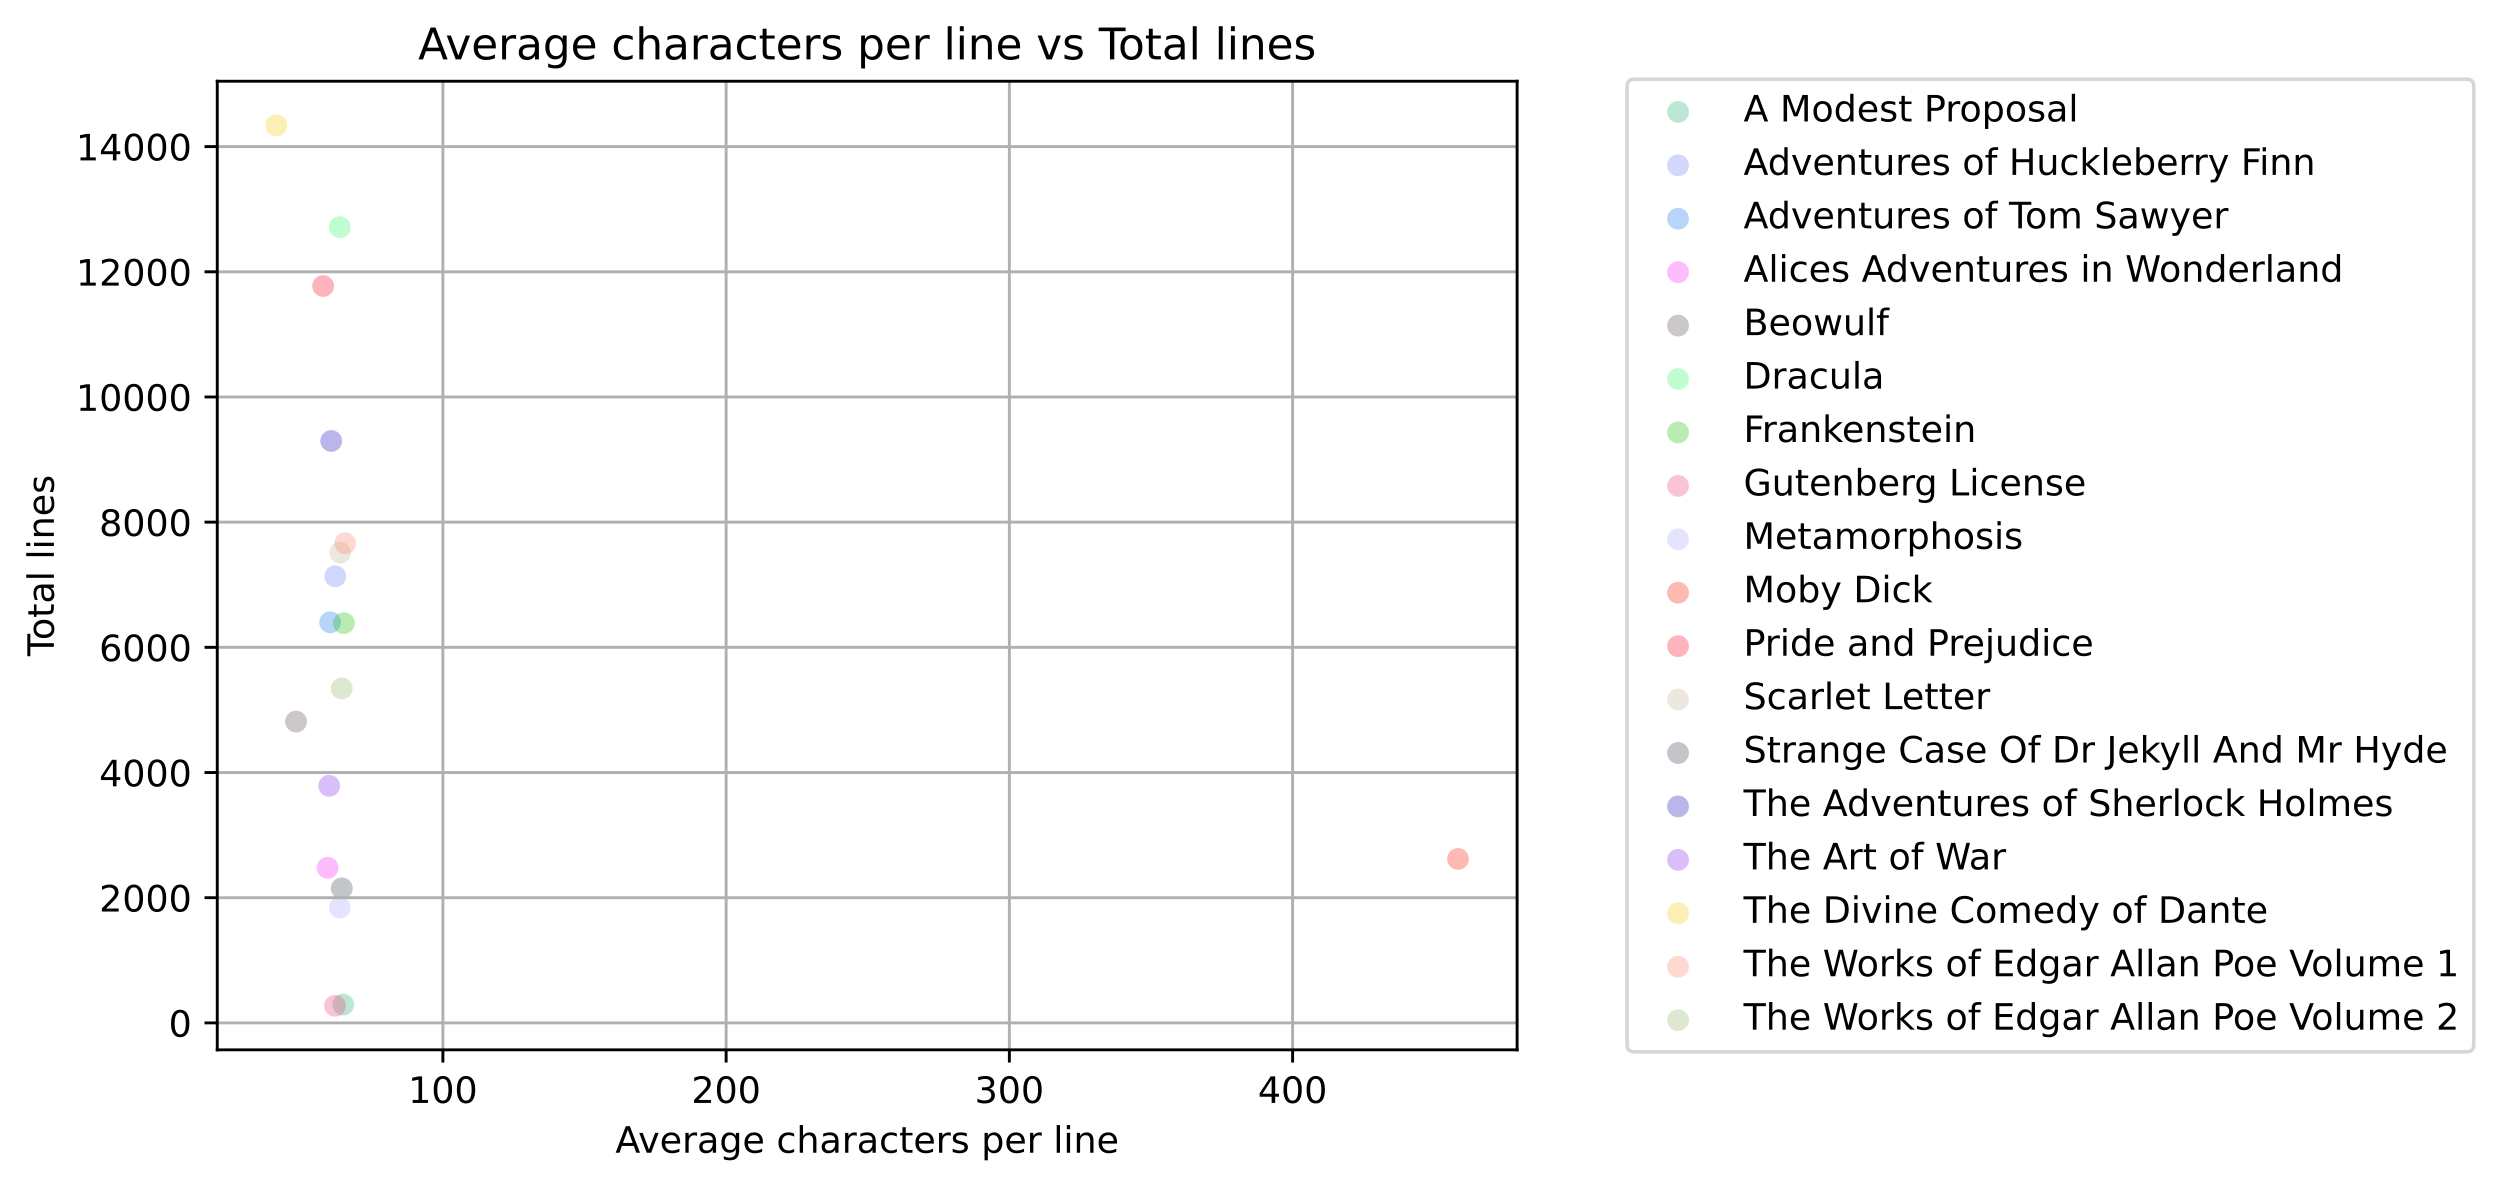 <?xml version="1.0" encoding="utf-8" standalone="no"?>
<!DOCTYPE svg PUBLIC "-//W3C//DTD SVG 1.1//EN"
    "http://www.w3.org/Graphics/SVG/1.1/DTD/svg11.dtd">
<!-- Created with matplotlib (https://matplotlib.org/) -->
<svg xmlns:xlink="http://www.w3.org/1999/xlink" height="325.986pt" version="1.1" viewBox="0 0 686.851 325.986"
     width="686.851pt" xmlns="http://www.w3.org/2000/svg">
    <defs>
        <style type="text/css">*{stroke-linecap:butt;stroke-linejoin:round;}</style>
    </defs>
    <g id="figure_1">
        <g id="patch_1">
            <path d="M 0 325.986
L 686.851 325.986
L 686.851 0
L 0 0
z
" style="fill:#ffffff;"/>
        </g>
        <g id="axes_1">
            <g id="patch_2">
                <path d="M 59.691 288.43
L 416.811 288.43
L 416.811 22.318
L 59.691 22.318
z
" style="fill:#ffffff;"/>
            </g>
            <g id="PathCollection_1">
                <path clip-path="url(#p06c353675e)" d="M 94.282 278.99
C 95.078 278.99 95.841 278.674 96.404 278.112
C 96.966 277.549 97.282 276.786 97.282 275.99
C 97.282 275.195 96.966 274.431 96.404 273.869
C 95.841 273.306 95.078 272.99 94.282 272.99
C 93.487 272.99 92.724 273.306 92.161 273.869
C 91.598 274.431 91.282 275.195 91.282 275.99
C 91.282 276.786 91.598 277.549 92.161 278.112
C 92.724 278.674 93.487 278.99 94.282 278.99
z
" style="fill:#1eaf67;fill-opacity:0.3;"/>
            </g>
            <g id="PathCollection_2">
                <path clip-path="url(#p06c353675e)" d="M 92.111 161.332
C 92.907 161.332 93.67 161.016 94.233 160.453
C 94.795 159.891 95.111 159.128 95.111 158.332
C 95.111 157.536 94.795 156.773 94.233 156.211
C 93.67 155.648 92.907 155.332 92.111 155.332
C 91.316 155.332 90.553 155.648 89.99 156.211
C 89.427 156.773 89.111 157.536 89.111 158.332
C 89.111 159.128 89.427 159.891 89.99 160.453
C 90.553 161.016 91.316 161.332 92.111 161.332
z
" style="fill:#6979f5;fill-opacity:0.3;"/>
            </g>
            <g id="PathCollection_3">
                <path clip-path="url(#p06c353675e)" d="M 90.705 173.971
C 91.501 173.971 92.264 173.655 92.827 173.093
C 93.389 172.53 93.705 171.767 93.705 170.971
C 93.705 170.176 93.389 169.413 92.827 168.85
C 92.264 168.287 91.501 167.971 90.705 167.971
C 89.91 167.971 89.147 168.287 88.584 168.85
C 88.022 169.413 87.705 170.176 87.705 170.971
C 87.705 171.767 88.022 172.53 88.584 173.093
C 89.147 173.655 89.91 173.971 90.705 173.971
z
" style="fill:#1072f0;fill-opacity:0.3;"/>
            </g>
            <g id="PathCollection_4">
                <path clip-path="url(#p06c353675e)" d="M 90.001 241.433
C 90.797 241.433 91.56 241.117 92.123 240.554
C 92.685 239.992 93.001 239.229 93.001 238.433
C 93.001 237.637 92.685 236.874 92.123 236.312
C 91.56 235.749 90.797 235.433 90.001 235.433
C 89.206 235.433 88.443 235.749 87.88 236.312
C 87.318 236.874 87.001 237.637 87.001 238.433
C 87.001 239.229 87.318 239.992 87.88 240.554
C 88.443 241.117 89.206 241.433 90.001 241.433
z
" style="fill:#f31ff6;fill-opacity:0.3;"/>
            </g>
            <g id="PathCollection_5">
                <path clip-path="url(#p06c353675e)" d="M 81.338 201.245
C 82.134 201.245 82.897 200.929 83.46 200.366
C 84.022 199.804 84.338 199.041 84.338 198.245
C 84.338 197.449 84.022 196.686 83.46 196.124
C 82.897 195.561 82.134 195.245 81.338 195.245
C 80.543 195.245 79.78 195.561 79.217 196.124
C 78.654 196.686 78.338 197.449 78.338 198.245
C 78.338 199.041 78.654 199.804 79.217 200.366
C 79.78 200.929 80.543 201.245 81.338 201.245
z
" style="fill:#51444e;fill-opacity:0.3;"/>
            </g>
            <g id="PathCollection_6">
                <path clip-path="url(#p06c353675e)" d="M 93.347 65.41
C 94.143 65.41 94.906 65.094 95.469 64.531
C 96.031 63.969 96.347 63.206 96.347 62.41
C 96.347 61.614 96.031 60.851 95.469 60.289
C 94.906 59.726 94.143 59.41 93.347 59.41
C 92.552 59.41 91.789 59.726 91.226 60.289
C 90.664 60.851 90.347 61.614 90.347 62.41
C 90.347 63.206 90.664 63.969 91.226 64.531
C 91.789 65.094 92.552 65.41 93.347 65.41
z
" style="fill:#2efa67;fill-opacity:0.3;"/>
            </g>
            <g id="PathCollection_7">
                <path clip-path="url(#p06c353675e)" d="M 94.472 174.195
C 95.267 174.195 96.031 173.879 96.593 173.316
C 97.156 172.754 97.472 171.99 97.472 171.195
C 97.472 170.399 97.156 169.636 96.593 169.074
C 96.031 168.511 95.267 168.195 94.472 168.195
C 93.676 168.195 92.913 168.511 92.35 169.074
C 91.788 169.636 91.472 170.399 91.472 171.195
C 91.472 171.99 91.788 172.754 92.35 173.316
C 92.913 173.879 93.676 174.195 94.472 174.195
z
" style="fill:#14bd02;fill-opacity:0.3;"/>
            </g>
            <g id="PathCollection_8">
                <path clip-path="url(#p06c353675e)" d="M 92.036 279.334
C 92.831 279.334 93.594 279.018 94.157 278.455
C 94.72 277.893 95.036 277.13 95.036 276.334
C 95.036 275.539 94.72 274.775 94.157 274.213
C 93.594 273.65 92.831 273.334 92.036 273.334
C 91.24 273.334 90.477 273.65 89.914 274.213
C 89.352 274.775 89.036 275.539 89.036 276.334
C 89.036 277.13 89.352 277.893 89.914 278.455
C 90.477 279.018 91.24 279.334 92.036 279.334
z
" style="fill:#ef3b7b;fill-opacity:0.3;"/>
            </g>
            <g id="PathCollection_9">
                <path clip-path="url(#p06c353675e)" d="M 93.354 252.336
C 94.15 252.336 94.913 252.02 95.476 251.457
C 96.038 250.894 96.354 250.131 96.354 249.336
C 96.354 248.54 96.038 247.777 95.476 247.214
C 94.913 246.652 94.15 246.336 93.354 246.336
C 92.559 246.336 91.796 246.652 91.233 247.214
C 90.671 247.777 90.354 248.54 90.354 249.336
C 90.354 250.131 90.671 250.894 91.233 251.457
C 91.796 252.02 92.559 252.336 93.354 252.336
z
" style="fill:#a3a5ff;fill-opacity:0.3;"/>
            </g>
            <g id="PathCollection_10">
                <path clip-path="url(#p06c353675e)" d="M 400.578 238.991
C 401.374 238.991 402.137 238.675 402.699 238.113
C 403.262 237.55 403.578 236.787 403.578 235.991
C 403.578 235.196 403.262 234.432 402.699 233.87
C 402.137 233.307 401.374 232.991 400.578 232.991
C 399.782 232.991 399.019 233.307 398.457 233.87
C 397.894 234.432 397.578 235.196 397.578 235.991
C 397.578 236.787 397.894 237.55 398.457 238.113
C 399.019 238.675 399.782 238.991 400.578 238.991
z
" style="fill:#ff1703;fill-opacity:0.3;"/>
            </g>
            <g id="PathCollection_11">
                <path clip-path="url(#p06c353675e)" d="M 88.778 81.575
C 89.573 81.575 90.337 81.259 90.899 80.696
C 91.462 80.133 91.778 79.37 91.778 78.575
C 91.778 77.779 91.462 77.016 90.899 76.453
C 90.337 75.891 89.573 75.575 88.778 75.575
C 87.982 75.575 87.219 75.891 86.656 76.453
C 86.094 77.016 85.778 77.779 85.778 78.575
C 85.778 79.37 86.094 80.133 86.656 80.696
C 87.219 81.259 87.982 81.575 88.778 81.575
z
" style="fill:#ff0624;fill-opacity:0.3;"/>
            </g>
            <g id="PathCollection_12">
                <path clip-path="url(#p06c353675e)" d="M 93.47 154.832
C 94.266 154.832 95.029 154.516 95.591 153.953
C 96.154 153.39 96.47 152.627 96.47 151.832
C 96.47 151.036 96.154 150.273 95.591 149.71
C 95.029 149.148 94.266 148.832 93.47 148.832
C 92.675 148.832 91.911 149.148 91.349 149.71
C 90.786 150.273 90.47 151.036 90.47 151.832
C 90.47 152.627 90.786 153.39 91.349 153.953
C 91.911 154.516 92.675 154.832 93.47 154.832
z
" style="fill:#bfb191;fill-opacity:0.3;"/>
            </g>
            <g id="PathCollection_13">
                <path clip-path="url(#p06c353675e)" d="M 93.903 247.074
C 94.699 247.074 95.462 246.757 96.024 246.195
C 96.587 245.632 96.903 244.869 96.903 244.074
C 96.903 243.278 96.587 242.515 96.024 241.952
C 95.462 241.39 94.699 241.074 93.903 241.074
C 93.107 241.074 92.344 241.39 91.782 241.952
C 91.219 242.515 90.903 243.278 90.903 244.074
C 90.903 244.869 91.219 245.632 91.782 246.195
C 92.344 246.757 93.107 247.074 93.903 247.074
z
" style="fill:#333c4d;fill-opacity:0.3;"/>
            </g>
            <g id="PathCollection_14">
                <path clip-path="url(#p06c353675e)" d="M 90.99 124.153
C 91.785 124.153 92.549 123.837 93.111 123.274
C 93.674 122.712 93.99 121.949 93.99 121.153
C 93.99 120.358 93.674 119.594 93.111 119.032
C 92.549 118.469 91.785 118.153 90.99 118.153
C 90.194 118.153 89.431 118.469 88.869 119.032
C 88.306 119.594 87.99 120.358 87.99 121.153
C 87.99 121.949 88.306 122.712 88.869 123.274
C 89.431 123.837 90.194 124.153 90.99 124.153
z
" style="fill:#180dbb;fill-opacity:0.3;"/>
            </g>
            <g id="PathCollection_15">
                <path clip-path="url(#p06c353675e)" d="M 90.433 218.889
C 91.228 218.889 91.991 218.572 92.554 218.01
C 93.117 217.447 93.433 216.684 93.433 215.889
C 93.433 215.093 93.117 214.33 92.554 213.767
C 91.991 213.205 91.228 212.889 90.433 212.889
C 89.637 212.889 88.874 213.205 88.311 213.767
C 87.749 214.33 87.433 215.093 87.433 215.889
C 87.433 216.684 87.749 217.447 88.311 218.01
C 88.874 218.572 89.637 218.889 90.433 218.889
z
" style="fill:#8227eb;fill-opacity:0.3;"/>
            </g>
            <g id="PathCollection_16">
                <path clip-path="url(#p06c353675e)" d="M 75.923 37.414
C 76.719 37.414 77.482 37.098 78.045 36.535
C 78.607 35.973 78.923 35.21 78.923 34.414
C 78.923 33.619 78.607 32.855 78.045 32.293
C 77.482 31.73 76.719 31.414 75.923 31.414
C 75.128 31.414 74.365 31.73 73.802 32.293
C 73.239 32.855 72.923 33.619 72.923 34.414
C 72.923 35.21 73.239 35.973 73.802 36.535
C 74.365 37.098 75.128 37.414 75.923 37.414
z
" style="fill:#f3ca06;fill-opacity:0.3;"/>
            </g>
            <g id="PathCollection_17">
                <path clip-path="url(#p06c353675e)" d="M 94.832 152.269
C 95.627 152.269 96.39 151.953 96.953 151.391
C 97.515 150.828 97.832 150.065 97.832 149.269
C 97.832 148.474 97.515 147.711 96.953 147.148
C 96.39 146.585 95.627 146.269 94.832 146.269
C 94.036 146.269 93.273 146.585 92.71 147.148
C 92.148 147.711 91.832 148.474 91.832 149.269
C 91.832 150.065 92.148 150.828 92.71 151.391
C 93.273 151.953 94.036 152.269 94.832 152.269
z
" style="fill:#f67f66;fill-opacity:0.3;"/>
            </g>
            <g id="PathCollection_18">
                <path clip-path="url(#p06c353675e)" d="M 93.887 192.148
C 94.682 192.148 95.445 191.832 96.008 191.269
C 96.571 190.707 96.887 189.944 96.887 189.148
C 96.887 188.352 96.571 187.589 96.008 187.027
C 95.445 186.464 94.682 186.148 93.887 186.148
C 93.091 186.148 92.328 186.464 91.765 187.027
C 91.203 187.589 90.887 188.352 90.887 189.148
C 90.887 189.944 91.203 190.707 91.765 191.269
C 92.328 191.832 93.091 192.148 93.887 192.148
z
" style="fill:#91b366;fill-opacity:0.3;"/>
            </g>
            <g id="matplotlib.axis_1">
                <g id="xtick_1">
                    <g id="line2d_1">
                        <path clip-path="url(#p06c353675e)" d="M 121.68 288.43
L 121.68 22.318
" style="fill:none;stroke:#b0b0b0;stroke-linecap:square;stroke-width:0.8;"/>
                    </g>
                    <g id="line2d_2">
                        <defs>
                            <path d="M 0 0
L 0 3.5
" id="maa3fcf5254" style="stroke:#000000;stroke-width:0.8;"/>
                        </defs>
                        <g>
                            <use style="stroke:#000000;stroke-width:0.8;" x="121.68" xlink:href="#maa3fcf5254"
                                 y="288.43"/>
                        </g>
                    </g>
                    <g id="text_1">
                        <!-- 100 -->
                        <g transform="translate(112.136 303.029)scale(0.1 -0.1)">
                            <defs>
                                <path d="M 12.406 8.297
L 28.516 8.297
L 28.516 63.922
L 10.984 60.406
L 10.984 69.391
L 28.422 72.906
L 38.281 72.906
L 38.281 8.297
L 54.391 8.297
L 54.391 0
L 12.406 0
z
" id="DejaVuSans-49"/>
                                <path d="M 31.781 66.406
Q 24.172 66.406 20.328 58.906
Q 16.5 51.422 16.5 36.375
Q 16.5 21.391 20.328 13.891
Q 24.172 6.391 31.781 6.391
Q 39.453 6.391 43.281 13.891
Q 47.125 21.391 47.125 36.375
Q 47.125 51.422 43.281 58.906
Q 39.453 66.406 31.781 66.406
z
M 31.781 74.219
Q 44.047 74.219 50.516 64.516
Q 56.984 54.828 56.984 36.375
Q 56.984 17.969 50.516 8.266
Q 44.047 -1.422 31.781 -1.422
Q 19.531 -1.422 13.062 8.266
Q 6.594 17.969 6.594 36.375
Q 6.594 54.828 13.062 64.516
Q 19.531 74.219 31.781 74.219
z
" id="DejaVuSans-48"/>
                            </defs>
                            <use xlink:href="#DejaVuSans-49"/>
                            <use x="63.623" xlink:href="#DejaVuSans-48"/>
                            <use x="127.246" xlink:href="#DejaVuSans-48"/>
                        </g>
                    </g>
                </g>
                <g id="xtick_2">
                    <g id="line2d_3">
                        <path clip-path="url(#p06c353675e)" d="M 199.497 288.43
L 199.497 22.318
" style="fill:none;stroke:#b0b0b0;stroke-linecap:square;stroke-width:0.8;"/>
                    </g>
                    <g id="line2d_4">
                        <g>
                            <use style="stroke:#000000;stroke-width:0.8;" x="199.497" xlink:href="#maa3fcf5254"
                                 y="288.43"/>
                        </g>
                    </g>
                    <g id="text_2">
                        <!-- 200 -->
                        <g transform="translate(189.953 303.029)scale(0.1 -0.1)">
                            <defs>
                                <path d="M 19.188 8.297
L 53.609 8.297
L 53.609 0
L 7.328 0
L 7.328 8.297
Q 12.938 14.109 22.625 23.891
Q 32.328 33.688 34.812 36.531
Q 39.547 41.844 41.422 45.531
Q 43.312 49.219 43.312 52.781
Q 43.312 58.594 39.234 62.25
Q 35.156 65.922 28.609 65.922
Q 23.969 65.922 18.812 64.312
Q 13.672 62.703 7.812 59.422
L 7.812 69.391
Q 13.766 71.781 18.938 73
Q 24.125 74.219 28.422 74.219
Q 39.75 74.219 46.484 68.547
Q 53.219 62.891 53.219 53.422
Q 53.219 48.922 51.531 44.891
Q 49.859 40.875 45.406 35.406
Q 44.188 33.984 37.641 27.219
Q 31.109 20.453 19.188 8.297
z
" id="DejaVuSans-50"/>
                            </defs>
                            <use xlink:href="#DejaVuSans-50"/>
                            <use x="63.623" xlink:href="#DejaVuSans-48"/>
                            <use x="127.246" xlink:href="#DejaVuSans-48"/>
                        </g>
                    </g>
                </g>
                <g id="xtick_3">
                    <g id="line2d_5">
                        <path clip-path="url(#p06c353675e)" d="M 277.314 288.43
L 277.314 22.318
" style="fill:none;stroke:#b0b0b0;stroke-linecap:square;stroke-width:0.8;"/>
                    </g>
                    <g id="line2d_6">
                        <g>
                            <use style="stroke:#000000;stroke-width:0.8;" x="277.314" xlink:href="#maa3fcf5254"
                                 y="288.43"/>
                        </g>
                    </g>
                    <g id="text_3">
                        <!-- 300 -->
                        <g transform="translate(267.77 303.029)scale(0.1 -0.1)">
                            <defs>
                                <path d="M 40.578 39.312
Q 47.656 37.797 51.625 33
Q 55.609 28.219 55.609 21.188
Q 55.609 10.406 48.188 4.484
Q 40.766 -1.422 27.094 -1.422
Q 22.516 -1.422 17.656 -0.516
Q 12.797 0.391 7.625 2.203
L 7.625 11.719
Q 11.719 9.328 16.594 8.109
Q 21.484 6.891 26.812 6.891
Q 36.078 6.891 40.938 10.547
Q 45.797 14.203 45.797 21.188
Q 45.797 27.641 41.281 31.266
Q 36.766 34.906 28.719 34.906
L 20.219 34.906
L 20.219 43.016
L 29.109 43.016
Q 36.375 43.016 40.234 45.922
Q 44.094 48.828 44.094 54.297
Q 44.094 59.906 40.109 62.906
Q 36.141 65.922 28.719 65.922
Q 24.656 65.922 20.016 65.031
Q 15.375 64.156 9.812 62.312
L 9.812 71.094
Q 15.438 72.656 20.344 73.438
Q 25.25 74.219 29.594 74.219
Q 40.828 74.219 47.359 69.109
Q 53.906 64.016 53.906 55.328
Q 53.906 49.266 50.438 45.094
Q 46.969 40.922 40.578 39.312
z
" id="DejaVuSans-51"/>
                            </defs>
                            <use xlink:href="#DejaVuSans-51"/>
                            <use x="63.623" xlink:href="#DejaVuSans-48"/>
                            <use x="127.246" xlink:href="#DejaVuSans-48"/>
                        </g>
                    </g>
                </g>
                <g id="xtick_4">
                    <g id="line2d_7">
                        <path clip-path="url(#p06c353675e)" d="M 355.131 288.43
L 355.131 22.318
" style="fill:none;stroke:#b0b0b0;stroke-linecap:square;stroke-width:0.8;"/>
                    </g>
                    <g id="line2d_8">
                        <g>
                            <use style="stroke:#000000;stroke-width:0.8;" x="355.131" xlink:href="#maa3fcf5254"
                                 y="288.43"/>
                        </g>
                    </g>
                    <g id="text_4">
                        <!-- 400 -->
                        <g transform="translate(345.587 303.029)scale(0.1 -0.1)">
                            <defs>
                                <path d="M 37.797 64.312
L 12.891 25.391
L 37.797 25.391
z
M 35.203 72.906
L 47.609 72.906
L 47.609 25.391
L 58.016 25.391
L 58.016 17.188
L 47.609 17.188
L 47.609 0
L 37.797 0
L 37.797 17.188
L 4.891 17.188
L 4.891 26.703
z
" id="DejaVuSans-52"/>
                            </defs>
                            <use xlink:href="#DejaVuSans-52"/>
                            <use x="63.623" xlink:href="#DejaVuSans-48"/>
                            <use x="127.246" xlink:href="#DejaVuSans-48"/>
                        </g>
                    </g>
                </g>
                <g id="text_5">
                    <!-- Average characters per line -->
                    <g transform="translate(169.073 316.707)scale(0.1 -0.1)">
                        <defs>
                            <path d="M 34.188 63.188
L 20.797 26.906
L 47.609 26.906
z
M 28.609 72.906
L 39.797 72.906
L 67.578 0
L 57.328 0
L 50.688 18.703
L 17.828 18.703
L 11.188 0
L 0.781 0
z
" id="DejaVuSans-65"/>
                            <path d="M 2.984 54.688
L 12.5 54.688
L 29.594 8.797
L 46.688 54.688
L 56.203 54.688
L 35.688 0
L 23.484 0
z
" id="DejaVuSans-118"/>
                            <path d="M 56.203 29.594
L 56.203 25.203
L 14.891 25.203
Q 15.484 15.922 20.484 11.062
Q 25.484 6.203 34.422 6.203
Q 39.594 6.203 44.453 7.469
Q 49.312 8.734 54.109 11.281
L 54.109 2.781
Q 49.266 0.734 44.188 -0.344
Q 39.109 -1.422 33.891 -1.422
Q 20.797 -1.422 13.156 6.188
Q 5.516 13.812 5.516 26.812
Q 5.516 40.234 12.766 48.109
Q 20.016 56 32.328 56
Q 43.359 56 49.781 48.891
Q 56.203 41.797 56.203 29.594
z
M 47.219 32.234
Q 47.125 39.594 43.094 43.984
Q 39.062 48.391 32.422 48.391
Q 24.906 48.391 20.391 44.141
Q 15.875 39.891 15.188 32.172
z
" id="DejaVuSans-101"/>
                            <path d="M 41.109 46.297
Q 39.594 47.172 37.812 47.578
Q 36.031 48 33.891 48
Q 26.266 48 22.188 43.047
Q 18.109 38.094 18.109 28.812
L 18.109 0
L 9.078 0
L 9.078 54.688
L 18.109 54.688
L 18.109 46.188
Q 20.953 51.172 25.484 53.578
Q 30.031 56 36.531 56
Q 37.453 56 38.578 55.875
Q 39.703 55.766 41.062 55.516
z
" id="DejaVuSans-114"/>
                            <path d="M 34.281 27.484
Q 23.391 27.484 19.188 25
Q 14.984 22.516 14.984 16.5
Q 14.984 11.719 18.141 8.906
Q 21.297 6.109 26.703 6.109
Q 34.188 6.109 38.703 11.406
Q 43.219 16.703 43.219 25.484
L 43.219 27.484
z
M 52.203 31.203
L 52.203 0
L 43.219 0
L 43.219 8.297
Q 40.141 3.328 35.547 0.953
Q 30.953 -1.422 24.312 -1.422
Q 15.922 -1.422 10.953 3.297
Q 6 8.016 6 15.922
Q 6 25.141 12.172 29.828
Q 18.359 34.516 30.609 34.516
L 43.219 34.516
L 43.219 35.406
Q 43.219 41.609 39.141 45
Q 35.062 48.391 27.688 48.391
Q 23 48.391 18.547 47.266
Q 14.109 46.141 10.016 43.891
L 10.016 52.203
Q 14.938 54.109 19.578 55.047
Q 24.219 56 28.609 56
Q 40.484 56 46.344 49.844
Q 52.203 43.703 52.203 31.203
z
" id="DejaVuSans-97"/>
                            <path d="M 45.406 27.984
Q 45.406 37.75 41.375 43.109
Q 37.359 48.484 30.078 48.484
Q 22.859 48.484 18.828 43.109
Q 14.797 37.75 14.797 27.984
Q 14.797 18.266 18.828 12.891
Q 22.859 7.516 30.078 7.516
Q 37.359 7.516 41.375 12.891
Q 45.406 18.266 45.406 27.984
z
M 54.391 6.781
Q 54.391 -7.172 48.188 -13.984
Q 42 -20.797 29.203 -20.797
Q 24.469 -20.797 20.266 -20.094
Q 16.062 -19.391 12.109 -17.922
L 12.109 -9.188
Q 16.062 -11.328 19.922 -12.344
Q 23.781 -13.375 27.781 -13.375
Q 36.625 -13.375 41.016 -8.766
Q 45.406 -4.156 45.406 5.172
L 45.406 9.625
Q 42.625 4.781 38.281 2.391
Q 33.938 0 27.875 0
Q 17.828 0 11.672 7.656
Q 5.516 15.328 5.516 27.984
Q 5.516 40.672 11.672 48.328
Q 17.828 56 27.875 56
Q 33.938 56 38.281 53.609
Q 42.625 51.219 45.406 46.391
L 45.406 54.688
L 54.391 54.688
z
" id="DejaVuSans-103"/>
                            <path id="DejaVuSans-32"/>
                            <path d="M 48.781 52.594
L 48.781 44.188
Q 44.969 46.297 41.141 47.344
Q 37.312 48.391 33.406 48.391
Q 24.656 48.391 19.812 42.844
Q 14.984 37.312 14.984 27.297
Q 14.984 17.281 19.812 11.734
Q 24.656 6.203 33.406 6.203
Q 37.312 6.203 41.141 7.25
Q 44.969 8.297 48.781 10.406
L 48.781 2.094
Q 45.016 0.344 40.984 -0.531
Q 36.969 -1.422 32.422 -1.422
Q 20.062 -1.422 12.781 6.344
Q 5.516 14.109 5.516 27.297
Q 5.516 40.672 12.859 48.328
Q 20.219 56 33.016 56
Q 37.156 56 41.109 55.141
Q 45.062 54.297 48.781 52.594
z
" id="DejaVuSans-99"/>
                            <path d="M 54.891 33.016
L 54.891 0
L 45.906 0
L 45.906 32.719
Q 45.906 40.484 42.875 44.328
Q 39.844 48.188 33.797 48.188
Q 26.516 48.188 22.312 43.547
Q 18.109 38.922 18.109 30.906
L 18.109 0
L 9.078 0
L 9.078 75.984
L 18.109 75.984
L 18.109 46.188
Q 21.344 51.125 25.703 53.562
Q 30.078 56 35.797 56
Q 45.219 56 50.047 50.172
Q 54.891 44.344 54.891 33.016
z
" id="DejaVuSans-104"/>
                            <path d="M 18.312 70.219
L 18.312 54.688
L 36.812 54.688
L 36.812 47.703
L 18.312 47.703
L 18.312 18.016
Q 18.312 11.328 20.141 9.422
Q 21.969 7.516 27.594 7.516
L 36.812 7.516
L 36.812 0
L 27.594 0
Q 17.188 0 13.234 3.875
Q 9.281 7.766 9.281 18.016
L 9.281 47.703
L 2.688 47.703
L 2.688 54.688
L 9.281 54.688
L 9.281 70.219
z
" id="DejaVuSans-116"/>
                            <path d="M 44.281 53.078
L 44.281 44.578
Q 40.484 46.531 36.375 47.5
Q 32.281 48.484 27.875 48.484
Q 21.188 48.484 17.844 46.438
Q 14.5 44.391 14.5 40.281
Q 14.5 37.156 16.891 35.375
Q 19.281 33.594 26.516 31.984
L 29.594 31.297
Q 39.156 29.25 43.188 25.516
Q 47.219 21.781 47.219 15.094
Q 47.219 7.469 41.188 3.016
Q 35.156 -1.422 24.609 -1.422
Q 20.219 -1.422 15.453 -0.562
Q 10.688 0.297 5.422 2
L 5.422 11.281
Q 10.406 8.688 15.234 7.391
Q 20.062 6.109 24.812 6.109
Q 31.156 6.109 34.562 8.281
Q 37.984 10.453 37.984 14.406
Q 37.984 18.062 35.516 20.016
Q 33.062 21.969 24.703 23.781
L 21.578 24.516
Q 13.234 26.266 9.516 29.906
Q 5.812 33.547 5.812 39.891
Q 5.812 47.609 11.281 51.797
Q 16.75 56 26.812 56
Q 31.781 56 36.172 55.266
Q 40.578 54.547 44.281 53.078
z
" id="DejaVuSans-115"/>
                            <path d="M 18.109 8.203
L 18.109 -20.797
L 9.078 -20.797
L 9.078 54.688
L 18.109 54.688
L 18.109 46.391
Q 20.953 51.266 25.266 53.625
Q 29.594 56 35.594 56
Q 45.562 56 51.781 48.094
Q 58.016 40.188 58.016 27.297
Q 58.016 14.406 51.781 6.484
Q 45.562 -1.422 35.594 -1.422
Q 29.594 -1.422 25.266 0.953
Q 20.953 3.328 18.109 8.203
z
M 48.688 27.297
Q 48.688 37.203 44.609 42.844
Q 40.531 48.484 33.406 48.484
Q 26.266 48.484 22.188 42.844
Q 18.109 37.203 18.109 27.297
Q 18.109 17.391 22.188 11.75
Q 26.266 6.109 33.406 6.109
Q 40.531 6.109 44.609 11.75
Q 48.688 17.391 48.688 27.297
z
" id="DejaVuSans-112"/>
                            <path d="M 9.422 75.984
L 18.406 75.984
L 18.406 0
L 9.422 0
z
" id="DejaVuSans-108"/>
                            <path d="M 9.422 54.688
L 18.406 54.688
L 18.406 0
L 9.422 0
z
M 9.422 75.984
L 18.406 75.984
L 18.406 64.594
L 9.422 64.594
z
" id="DejaVuSans-105"/>
                            <path d="M 54.891 33.016
L 54.891 0
L 45.906 0
L 45.906 32.719
Q 45.906 40.484 42.875 44.328
Q 39.844 48.188 33.797 48.188
Q 26.516 48.188 22.312 43.547
Q 18.109 38.922 18.109 30.906
L 18.109 0
L 9.078 0
L 9.078 54.688
L 18.109 54.688
L 18.109 46.188
Q 21.344 51.125 25.703 53.562
Q 30.078 56 35.797 56
Q 45.219 56 50.047 50.172
Q 54.891 44.344 54.891 33.016
z
" id="DejaVuSans-110"/>
                        </defs>
                        <use xlink:href="#DejaVuSans-65"/>
                        <use x="62.533" xlink:href="#DejaVuSans-118"/>
                        <use x="121.713" xlink:href="#DejaVuSans-101"/>
                        <use x="183.236" xlink:href="#DejaVuSans-114"/>
                        <use x="224.35" xlink:href="#DejaVuSans-97"/>
                        <use x="285.629" xlink:href="#DejaVuSans-103"/>
                        <use x="349.105" xlink:href="#DejaVuSans-101"/>
                        <use x="410.629" xlink:href="#DejaVuSans-32"/>
                        <use x="442.416" xlink:href="#DejaVuSans-99"/>
                        <use x="497.396" xlink:href="#DejaVuSans-104"/>
                        <use x="560.775" xlink:href="#DejaVuSans-97"/>
                        <use x="622.055" xlink:href="#DejaVuSans-114"/>
                        <use x="663.168" xlink:href="#DejaVuSans-97"/>
                        <use x="724.447" xlink:href="#DejaVuSans-99"/>
                        <use x="779.428" xlink:href="#DejaVuSans-116"/>
                        <use x="818.637" xlink:href="#DejaVuSans-101"/>
                        <use x="880.16" xlink:href="#DejaVuSans-114"/>
                        <use x="921.273" xlink:href="#DejaVuSans-115"/>
                        <use x="973.373" xlink:href="#DejaVuSans-32"/>
                        <use x="1005.16" xlink:href="#DejaVuSans-112"/>
                        <use x="1068.637" xlink:href="#DejaVuSans-101"/>
                        <use x="1130.16" xlink:href="#DejaVuSans-114"/>
                        <use x="1171.273" xlink:href="#DejaVuSans-32"/>
                        <use x="1203.061" xlink:href="#DejaVuSans-108"/>
                        <use x="1230.844" xlink:href="#DejaVuSans-105"/>
                        <use x="1258.627" xlink:href="#DejaVuSans-110"/>
                        <use x="1322.006" xlink:href="#DejaVuSans-101"/>
                    </g>
                </g>
            </g>
            <g id="matplotlib.axis_2">
                <g id="ytick_1">
                    <g id="line2d_9">
                        <path clip-path="url(#p06c353675e)" d="M 59.691 281.029
L 416.811 281.029
" style="fill:none;stroke:#b0b0b0;stroke-linecap:square;stroke-width:0.8;"/>
                    </g>
                    <g id="line2d_10">
                        <defs>
                            <path d="M 0 0
L -3.5 0
" id="m175347c75e" style="stroke:#000000;stroke-width:0.8;"/>
                        </defs>
                        <g>
                            <use style="stroke:#000000;stroke-width:0.8;" x="59.691" xlink:href="#m175347c75e"
                                 y="281.029"/>
                        </g>
                    </g>
                    <g id="text_6">
                        <!-- 0 -->
                        <g transform="translate(46.328 284.828)scale(0.1 -0.1)">
                            <use xlink:href="#DejaVuSans-48"/>
                        </g>
                    </g>
                </g>
                <g id="ytick_2">
                    <g id="line2d_11">
                        <path clip-path="url(#p06c353675e)" d="M 59.691 246.636
L 416.811 246.636
" style="fill:none;stroke:#b0b0b0;stroke-linecap:square;stroke-width:0.8;"/>
                    </g>
                    <g id="line2d_12">
                        <g>
                            <use style="stroke:#000000;stroke-width:0.8;" x="59.691" xlink:href="#m175347c75e"
                                 y="246.636"/>
                        </g>
                    </g>
                    <g id="text_7">
                        <!-- 2000 -->
                        <g transform="translate(27.241 250.435)scale(0.1 -0.1)">
                            <use xlink:href="#DejaVuSans-50"/>
                            <use x="63.623" xlink:href="#DejaVuSans-48"/>
                            <use x="127.246" xlink:href="#DejaVuSans-48"/>
                            <use x="190.869" xlink:href="#DejaVuSans-48"/>
                        </g>
                    </g>
                </g>
                <g id="ytick_3">
                    <g id="line2d_13">
                        <path clip-path="url(#p06c353675e)" d="M 59.691 212.243
L 416.811 212.243
" style="fill:none;stroke:#b0b0b0;stroke-linecap:square;stroke-width:0.8;"/>
                    </g>
                    <g id="line2d_14">
                        <g>
                            <use style="stroke:#000000;stroke-width:0.8;" x="59.691" xlink:href="#m175347c75e"
                                 y="212.243"/>
                        </g>
                    </g>
                    <g id="text_8">
                        <!-- 4000 -->
                        <g transform="translate(27.241 216.042)scale(0.1 -0.1)">
                            <use xlink:href="#DejaVuSans-52"/>
                            <use x="63.623" xlink:href="#DejaVuSans-48"/>
                            <use x="127.246" xlink:href="#DejaVuSans-48"/>
                            <use x="190.869" xlink:href="#DejaVuSans-48"/>
                        </g>
                    </g>
                </g>
                <g id="ytick_4">
                    <g id="line2d_15">
                        <path clip-path="url(#p06c353675e)" d="M 59.691 177.85
L 416.811 177.85
" style="fill:none;stroke:#b0b0b0;stroke-linecap:square;stroke-width:0.8;"/>
                    </g>
                    <g id="line2d_16">
                        <g>
                            <use style="stroke:#000000;stroke-width:0.8;" x="59.691" xlink:href="#m175347c75e"
                                 y="177.85"/>
                        </g>
                    </g>
                    <g id="text_9">
                        <!-- 6000 -->
                        <g transform="translate(27.241 181.649)scale(0.1 -0.1)">
                            <defs>
                                <path d="M 33.016 40.375
Q 26.375 40.375 22.484 35.828
Q 18.609 31.297 18.609 23.391
Q 18.609 15.531 22.484 10.953
Q 26.375 6.391 33.016 6.391
Q 39.656 6.391 43.531 10.953
Q 47.406 15.531 47.406 23.391
Q 47.406 31.297 43.531 35.828
Q 39.656 40.375 33.016 40.375
z
M 52.594 71.297
L 52.594 62.312
Q 48.875 64.062 45.094 64.984
Q 41.312 65.922 37.594 65.922
Q 27.828 65.922 22.672 59.328
Q 17.531 52.734 16.797 39.406
Q 19.672 43.656 24.016 45.922
Q 28.375 48.188 33.594 48.188
Q 44.578 48.188 50.953 41.516
Q 57.328 34.859 57.328 23.391
Q 57.328 12.156 50.688 5.359
Q 44.047 -1.422 33.016 -1.422
Q 20.359 -1.422 13.672 8.266
Q 6.984 17.969 6.984 36.375
Q 6.984 53.656 15.188 63.938
Q 23.391 74.219 37.203 74.219
Q 40.922 74.219 44.703 73.484
Q 48.484 72.75 52.594 71.297
z
" id="DejaVuSans-54"/>
                            </defs>
                            <use xlink:href="#DejaVuSans-54"/>
                            <use x="63.623" xlink:href="#DejaVuSans-48"/>
                            <use x="127.246" xlink:href="#DejaVuSans-48"/>
                            <use x="190.869" xlink:href="#DejaVuSans-48"/>
                        </g>
                    </g>
                </g>
                <g id="ytick_5">
                    <g id="line2d_17">
                        <path clip-path="url(#p06c353675e)" d="M 59.691 143.457
L 416.811 143.457
" style="fill:none;stroke:#b0b0b0;stroke-linecap:square;stroke-width:0.8;"/>
                    </g>
                    <g id="line2d_18">
                        <g>
                            <use style="stroke:#000000;stroke-width:0.8;" x="59.691" xlink:href="#m175347c75e"
                                 y="143.457"/>
                        </g>
                    </g>
                    <g id="text_10">
                        <!-- 8000 -->
                        <g transform="translate(27.241 147.256)scale(0.1 -0.1)">
                            <defs>
                                <path d="M 31.781 34.625
Q 24.75 34.625 20.719 30.859
Q 16.703 27.094 16.703 20.516
Q 16.703 13.922 20.719 10.156
Q 24.75 6.391 31.781 6.391
Q 38.812 6.391 42.859 10.172
Q 46.922 13.969 46.922 20.516
Q 46.922 27.094 42.891 30.859
Q 38.875 34.625 31.781 34.625
z
M 21.922 38.812
Q 15.578 40.375 12.031 44.719
Q 8.5 49.078 8.5 55.328
Q 8.5 64.062 14.719 69.141
Q 20.953 74.219 31.781 74.219
Q 42.672 74.219 48.875 69.141
Q 55.078 64.062 55.078 55.328
Q 55.078 49.078 51.531 44.719
Q 48 40.375 41.703 38.812
Q 48.828 37.156 52.797 32.312
Q 56.781 27.484 56.781 20.516
Q 56.781 9.906 50.312 4.234
Q 43.844 -1.422 31.781 -1.422
Q 19.734 -1.422 13.25 4.234
Q 6.781 9.906 6.781 20.516
Q 6.781 27.484 10.781 32.312
Q 14.797 37.156 21.922 38.812
z
M 18.312 54.391
Q 18.312 48.734 21.844 45.562
Q 25.391 42.391 31.781 42.391
Q 38.141 42.391 41.719 45.562
Q 45.312 48.734 45.312 54.391
Q 45.312 60.062 41.719 63.234
Q 38.141 66.406 31.781 66.406
Q 25.391 66.406 21.844 63.234
Q 18.312 60.062 18.312 54.391
z
" id="DejaVuSans-56"/>
                            </defs>
                            <use xlink:href="#DejaVuSans-56"/>
                            <use x="63.623" xlink:href="#DejaVuSans-48"/>
                            <use x="127.246" xlink:href="#DejaVuSans-48"/>
                            <use x="190.869" xlink:href="#DejaVuSans-48"/>
                        </g>
                    </g>
                </g>
                <g id="ytick_6">
                    <g id="line2d_19">
                        <path clip-path="url(#p06c353675e)" d="M 59.691 109.064
L 416.811 109.064
" style="fill:none;stroke:#b0b0b0;stroke-linecap:square;stroke-width:0.8;"/>
                    </g>
                    <g id="line2d_20">
                        <g>
                            <use style="stroke:#000000;stroke-width:0.8;" x="59.691" xlink:href="#m175347c75e"
                                 y="109.064"/>
                        </g>
                    </g>
                    <g id="text_11">
                        <!-- 10000 -->
                        <g transform="translate(20.878 112.863)scale(0.1 -0.1)">
                            <use xlink:href="#DejaVuSans-49"/>
                            <use x="63.623" xlink:href="#DejaVuSans-48"/>
                            <use x="127.246" xlink:href="#DejaVuSans-48"/>
                            <use x="190.869" xlink:href="#DejaVuSans-48"/>
                            <use x="254.492" xlink:href="#DejaVuSans-48"/>
                        </g>
                    </g>
                </g>
                <g id="ytick_7">
                    <g id="line2d_21">
                        <path clip-path="url(#p06c353675e)" d="M 59.691 74.671
L 416.811 74.671
" style="fill:none;stroke:#b0b0b0;stroke-linecap:square;stroke-width:0.8;"/>
                    </g>
                    <g id="line2d_22">
                        <g>
                            <use style="stroke:#000000;stroke-width:0.8;" x="59.691" xlink:href="#m175347c75e"
                                 y="74.671"/>
                        </g>
                    </g>
                    <g id="text_12">
                        <!-- 12000 -->
                        <g transform="translate(20.878 78.47)scale(0.1 -0.1)">
                            <use xlink:href="#DejaVuSans-49"/>
                            <use x="63.623" xlink:href="#DejaVuSans-50"/>
                            <use x="127.246" xlink:href="#DejaVuSans-48"/>
                            <use x="190.869" xlink:href="#DejaVuSans-48"/>
                            <use x="254.492" xlink:href="#DejaVuSans-48"/>
                        </g>
                    </g>
                </g>
                <g id="ytick_8">
                    <g id="line2d_23">
                        <path clip-path="url(#p06c353675e)" d="M 59.691 40.278
L 416.811 40.278
" style="fill:none;stroke:#b0b0b0;stroke-linecap:square;stroke-width:0.8;"/>
                    </g>
                    <g id="line2d_24">
                        <g>
                            <use style="stroke:#000000;stroke-width:0.8;" x="59.691" xlink:href="#m175347c75e"
                                 y="40.278"/>
                        </g>
                    </g>
                    <g id="text_13">
                        <!-- 14000 -->
                        <g transform="translate(20.878 44.077)scale(0.1 -0.1)">
                            <use xlink:href="#DejaVuSans-49"/>
                            <use x="63.623" xlink:href="#DejaVuSans-52"/>
                            <use x="127.246" xlink:href="#DejaVuSans-48"/>
                            <use x="190.869" xlink:href="#DejaVuSans-48"/>
                            <use x="254.492" xlink:href="#DejaVuSans-48"/>
                        </g>
                    </g>
                </g>
                <g id="text_14">
                    <!-- Total lines -->
                    <g transform="translate(14.798 180.268)rotate(-90)scale(0.1 -0.1)">
                        <defs>
                            <path d="M -0.297 72.906
L 61.375 72.906
L 61.375 64.594
L 35.5 64.594
L 35.5 0
L 25.594 0
L 25.594 64.594
L -0.297 64.594
z
" id="DejaVuSans-84"/>
                            <path d="M 30.609 48.391
Q 23.391 48.391 19.188 42.75
Q 14.984 37.109 14.984 27.297
Q 14.984 17.484 19.156 11.844
Q 23.344 6.203 30.609 6.203
Q 37.797 6.203 41.984 11.859
Q 46.188 17.531 46.188 27.297
Q 46.188 37.016 41.984 42.703
Q 37.797 48.391 30.609 48.391
z
M 30.609 56
Q 42.328 56 49.016 48.375
Q 55.719 40.766 55.719 27.297
Q 55.719 13.875 49.016 6.219
Q 42.328 -1.422 30.609 -1.422
Q 18.844 -1.422 12.172 6.219
Q 5.516 13.875 5.516 27.297
Q 5.516 40.766 12.172 48.375
Q 18.844 56 30.609 56
z
" id="DejaVuSans-111"/>
                        </defs>
                        <use xlink:href="#DejaVuSans-84"/>
                        <use x="44.084" xlink:href="#DejaVuSans-111"/>
                        <use x="105.266" xlink:href="#DejaVuSans-116"/>
                        <use x="144.475" xlink:href="#DejaVuSans-97"/>
                        <use x="205.754" xlink:href="#DejaVuSans-108"/>
                        <use x="233.537" xlink:href="#DejaVuSans-32"/>
                        <use x="265.324" xlink:href="#DejaVuSans-108"/>
                        <use x="293.107" xlink:href="#DejaVuSans-105"/>
                        <use x="320.891" xlink:href="#DejaVuSans-110"/>
                        <use x="384.27" xlink:href="#DejaVuSans-101"/>
                        <use x="445.793" xlink:href="#DejaVuSans-115"/>
                    </g>
                </g>
            </g>
            <g id="patch_3">
                <path d="M 59.691 288.43
L 59.691 22.318
" style="fill:none;stroke:#000000;stroke-linecap:square;stroke-linejoin:miter;stroke-width:0.8;"/>
            </g>
            <g id="patch_4">
                <path d="M 416.811 288.43
L 416.811 22.318
" style="fill:none;stroke:#000000;stroke-linecap:square;stroke-linejoin:miter;stroke-width:0.8;"/>
            </g>
            <g id="patch_5">
                <path d="M 59.691 288.43
L 416.811 288.43
" style="fill:none;stroke:#000000;stroke-linecap:square;stroke-linejoin:miter;stroke-width:0.8;"/>
            </g>
            <g id="patch_6">
                <path d="M 59.691 22.318
L 416.811 22.318
" style="fill:none;stroke:#000000;stroke-linecap:square;stroke-linejoin:miter;stroke-width:0.8;"/>
            </g>
            <g id="text_15">
                <!-- Average characters per line vs Total lines -->
                <g transform="translate(114.875 16.318)scale(0.12 -0.12)">
                    <use xlink:href="#DejaVuSans-65"/>
                    <use x="62.533" xlink:href="#DejaVuSans-118"/>
                    <use x="121.713" xlink:href="#DejaVuSans-101"/>
                    <use x="183.236" xlink:href="#DejaVuSans-114"/>
                    <use x="224.35" xlink:href="#DejaVuSans-97"/>
                    <use x="285.629" xlink:href="#DejaVuSans-103"/>
                    <use x="349.105" xlink:href="#DejaVuSans-101"/>
                    <use x="410.629" xlink:href="#DejaVuSans-32"/>
                    <use x="442.416" xlink:href="#DejaVuSans-99"/>
                    <use x="497.396" xlink:href="#DejaVuSans-104"/>
                    <use x="560.775" xlink:href="#DejaVuSans-97"/>
                    <use x="622.055" xlink:href="#DejaVuSans-114"/>
                    <use x="663.168" xlink:href="#DejaVuSans-97"/>
                    <use x="724.447" xlink:href="#DejaVuSans-99"/>
                    <use x="779.428" xlink:href="#DejaVuSans-116"/>
                    <use x="818.637" xlink:href="#DejaVuSans-101"/>
                    <use x="880.16" xlink:href="#DejaVuSans-114"/>
                    <use x="921.273" xlink:href="#DejaVuSans-115"/>
                    <use x="973.373" xlink:href="#DejaVuSans-32"/>
                    <use x="1005.16" xlink:href="#DejaVuSans-112"/>
                    <use x="1068.637" xlink:href="#DejaVuSans-101"/>
                    <use x="1130.16" xlink:href="#DejaVuSans-114"/>
                    <use x="1171.273" xlink:href="#DejaVuSans-32"/>
                    <use x="1203.061" xlink:href="#DejaVuSans-108"/>
                    <use x="1230.844" xlink:href="#DejaVuSans-105"/>
                    <use x="1258.627" xlink:href="#DejaVuSans-110"/>
                    <use x="1322.006" xlink:href="#DejaVuSans-101"/>
                    <use x="1383.529" xlink:href="#DejaVuSans-32"/>
                    <use x="1415.316" xlink:href="#DejaVuSans-118"/>
                    <use x="1474.496" xlink:href="#DejaVuSans-115"/>
                    <use x="1526.596" xlink:href="#DejaVuSans-32"/>
                    <use x="1558.383" xlink:href="#DejaVuSans-84"/>
                    <use x="1602.467" xlink:href="#DejaVuSans-111"/>
                    <use x="1663.648" xlink:href="#DejaVuSans-116"/>
                    <use x="1702.857" xlink:href="#DejaVuSans-97"/>
                    <use x="1764.137" xlink:href="#DejaVuSans-108"/>
                    <use x="1791.92" xlink:href="#DejaVuSans-32"/>
                    <use x="1823.707" xlink:href="#DejaVuSans-108"/>
                    <use x="1851.49" xlink:href="#DejaVuSans-105"/>
                    <use x="1879.273" xlink:href="#DejaVuSans-110"/>
                    <use x="1942.652" xlink:href="#DejaVuSans-101"/>
                    <use x="2004.176" xlink:href="#DejaVuSans-115"/>
                </g>
            </g>
            <g id="legend_1">
                <g id="patch_7">
                    <path d="M 449.024 288.977
L 677.651 288.977
Q 679.651 288.977 679.651 286.977
L 679.651 23.771
Q 679.651 21.771 677.651 21.771
L 449.024 21.771
Q 447.024 21.771 447.024 23.771
L 447.024 286.977
Q 447.024 288.977 449.024 288.977
z
" style="fill:#ffffff;opacity:0.8;stroke:#cccccc;stroke-linejoin:miter;"/>
                </g>
                <g id="PathCollection_19">
                    <path d="M 461.024 33.744
C 461.82 33.744 462.583 33.428 463.145 32.866
C 463.708 32.303 464.024 31.54 464.024 30.744
C 464.024 29.949 463.708 29.186 463.145 28.623
C 462.583 28.061 461.82 27.744 461.024 27.744
C 460.228 27.744 459.465 28.061 458.903 28.623
C 458.34 29.186 458.024 29.949 458.024 30.744
C 458.024 31.54 458.34 32.303 458.903 32.866
C 459.465 33.428 460.228 33.744 461.024 33.744
z
" style="fill:#1eaf67;fill-opacity:0.3;"/>
                </g>
                <g id="text_16">
                    <!-- A Modest Proposal -->
                    <g transform="translate(479.024 33.369)scale(0.1 -0.1)">
                        <defs>
                            <path d="M 9.812 72.906
L 24.516 72.906
L 43.109 23.297
L 61.812 72.906
L 76.516 72.906
L 76.516 0
L 66.891 0
L 66.891 64.016
L 48.094 14.016
L 38.188 14.016
L 19.391 64.016
L 19.391 0
L 9.812 0
z
" id="DejaVuSans-77"/>
                            <path d="M 45.406 46.391
L 45.406 75.984
L 54.391 75.984
L 54.391 0
L 45.406 0
L 45.406 8.203
Q 42.578 3.328 38.25 0.953
Q 33.938 -1.422 27.875 -1.422
Q 17.969 -1.422 11.734 6.484
Q 5.516 14.406 5.516 27.297
Q 5.516 40.188 11.734 48.094
Q 17.969 56 27.875 56
Q 33.938 56 38.25 53.625
Q 42.578 51.266 45.406 46.391
z
M 14.797 27.297
Q 14.797 17.391 18.875 11.75
Q 22.953 6.109 30.078 6.109
Q 37.203 6.109 41.297 11.75
Q 45.406 17.391 45.406 27.297
Q 45.406 37.203 41.297 42.844
Q 37.203 48.484 30.078 48.484
Q 22.953 48.484 18.875 42.844
Q 14.797 37.203 14.797 27.297
z
" id="DejaVuSans-100"/>
                            <path d="M 19.672 64.797
L 19.672 37.406
L 32.078 37.406
Q 38.969 37.406 42.719 40.969
Q 46.484 44.531 46.484 51.125
Q 46.484 57.672 42.719 61.234
Q 38.969 64.797 32.078 64.797
z
M 9.812 72.906
L 32.078 72.906
Q 44.344 72.906 50.609 67.359
Q 56.891 61.812 56.891 51.125
Q 56.891 40.328 50.609 34.812
Q 44.344 29.297 32.078 29.297
L 19.672 29.297
L 19.672 0
L 9.812 0
z
" id="DejaVuSans-80"/>
                        </defs>
                        <use xlink:href="#DejaVuSans-65"/>
                        <use x="68.408" xlink:href="#DejaVuSans-32"/>
                        <use x="100.195" xlink:href="#DejaVuSans-77"/>
                        <use x="186.475" xlink:href="#DejaVuSans-111"/>
                        <use x="247.656" xlink:href="#DejaVuSans-100"/>
                        <use x="311.133" xlink:href="#DejaVuSans-101"/>
                        <use x="372.656" xlink:href="#DejaVuSans-115"/>
                        <use x="424.756" xlink:href="#DejaVuSans-116"/>
                        <use x="463.965" xlink:href="#DejaVuSans-32"/>
                        <use x="495.752" xlink:href="#DejaVuSans-80"/>
                        <use x="554.305" xlink:href="#DejaVuSans-114"/>
                        <use x="593.168" xlink:href="#DejaVuSans-111"/>
                        <use x="654.35" xlink:href="#DejaVuSans-112"/>
                        <use x="717.826" xlink:href="#DejaVuSans-111"/>
                        <use x="779.008" xlink:href="#DejaVuSans-115"/>
                        <use x="831.107" xlink:href="#DejaVuSans-97"/>
                        <use x="892.387" xlink:href="#DejaVuSans-108"/>
                    </g>
                </g>
                <g id="PathCollection_20">
                    <path d="M 461.024 48.423
C 461.82 48.423 462.583 48.106 463.145 47.544
C 463.708 46.981 464.024 46.218 464.024 45.423
C 464.024 44.627 463.708 43.864 463.145 43.301
C 462.583 42.739 461.82 42.423 461.024 42.423
C 460.228 42.423 459.465 42.739 458.903 43.301
C 458.34 43.864 458.024 44.627 458.024 45.423
C 458.024 46.218 458.34 46.981 458.903 47.544
C 459.465 48.106 460.228 48.423 461.024 48.423
z
" style="fill:#6979f5;fill-opacity:0.3;"/>
                </g>
                <g id="text_17">
                    <!-- Adventures of Huckleberry Finn -->
                    <g transform="translate(479.024 48.048)scale(0.1 -0.1)">
                        <defs>
                            <path d="M 8.5 21.578
L 8.5 54.688
L 17.484 54.688
L 17.484 21.922
Q 17.484 14.156 20.5 10.266
Q 23.531 6.391 29.594 6.391
Q 36.859 6.391 41.078 11.031
Q 45.312 15.672 45.312 23.688
L 45.312 54.688
L 54.297 54.688
L 54.297 0
L 45.312 0
L 45.312 8.406
Q 42.047 3.422 37.719 1
Q 33.406 -1.422 27.688 -1.422
Q 18.266 -1.422 13.375 4.438
Q 8.5 10.297 8.5 21.578
z
M 31.109 56
z
" id="DejaVuSans-117"/>
                            <path d="M 37.109 75.984
L 37.109 68.5
L 28.516 68.5
Q 23.688 68.5 21.797 66.547
Q 19.922 64.594 19.922 59.516
L 19.922 54.688
L 34.719 54.688
L 34.719 47.703
L 19.922 47.703
L 19.922 0
L 10.891 0
L 10.891 47.703
L 2.297 47.703
L 2.297 54.688
L 10.891 54.688
L 10.891 58.5
Q 10.891 67.625 15.141 71.797
Q 19.391 75.984 28.609 75.984
z
" id="DejaVuSans-102"/>
                            <path d="M 9.812 72.906
L 19.672 72.906
L 19.672 43.016
L 55.516 43.016
L 55.516 72.906
L 65.375 72.906
L 65.375 0
L 55.516 0
L 55.516 34.719
L 19.672 34.719
L 19.672 0
L 9.812 0
z
" id="DejaVuSans-72"/>
                            <path d="M 9.078 75.984
L 18.109 75.984
L 18.109 31.109
L 44.922 54.688
L 56.391 54.688
L 27.391 29.109
L 57.625 0
L 45.906 0
L 18.109 26.703
L 18.109 0
L 9.078 0
z
" id="DejaVuSans-107"/>
                            <path d="M 48.688 27.297
Q 48.688 37.203 44.609 42.844
Q 40.531 48.484 33.406 48.484
Q 26.266 48.484 22.188 42.844
Q 18.109 37.203 18.109 27.297
Q 18.109 17.391 22.188 11.75
Q 26.266 6.109 33.406 6.109
Q 40.531 6.109 44.609 11.75
Q 48.688 17.391 48.688 27.297
z
M 18.109 46.391
Q 20.953 51.266 25.266 53.625
Q 29.594 56 35.594 56
Q 45.562 56 51.781 48.094
Q 58.016 40.188 58.016 27.297
Q 58.016 14.406 51.781 6.484
Q 45.562 -1.422 35.594 -1.422
Q 29.594 -1.422 25.266 0.953
Q 20.953 3.328 18.109 8.203
L 18.109 0
L 9.078 0
L 9.078 75.984
L 18.109 75.984
z
" id="DejaVuSans-98"/>
                            <path d="M 32.172 -5.078
Q 28.375 -14.844 24.75 -17.812
Q 21.141 -20.797 15.094 -20.797
L 7.906 -20.797
L 7.906 -13.281
L 13.188 -13.281
Q 16.891 -13.281 18.938 -11.516
Q 21 -9.766 23.484 -3.219
L 25.094 0.875
L 2.984 54.688
L 12.5 54.688
L 29.594 11.922
L 46.688 54.688
L 56.203 54.688
z
" id="DejaVuSans-121"/>
                            <path d="M 9.812 72.906
L 51.703 72.906
L 51.703 64.594
L 19.672 64.594
L 19.672 43.109
L 48.578 43.109
L 48.578 34.812
L 19.672 34.812
L 19.672 0
L 9.812 0
z
" id="DejaVuSans-70"/>
                        </defs>
                        <use xlink:href="#DejaVuSans-65"/>
                        <use x="66.658" xlink:href="#DejaVuSans-100"/>
                        <use x="130.135" xlink:href="#DejaVuSans-118"/>
                        <use x="189.314" xlink:href="#DejaVuSans-101"/>
                        <use x="250.838" xlink:href="#DejaVuSans-110"/>
                        <use x="314.217" xlink:href="#DejaVuSans-116"/>
                        <use x="353.426" xlink:href="#DejaVuSans-117"/>
                        <use x="416.805" xlink:href="#DejaVuSans-114"/>
                        <use x="455.668" xlink:href="#DejaVuSans-101"/>
                        <use x="517.191" xlink:href="#DejaVuSans-115"/>
                        <use x="569.291" xlink:href="#DejaVuSans-32"/>
                        <use x="601.078" xlink:href="#DejaVuSans-111"/>
                        <use x="662.26" xlink:href="#DejaVuSans-102"/>
                        <use x="697.465" xlink:href="#DejaVuSans-32"/>
                        <use x="729.252" xlink:href="#DejaVuSans-72"/>
                        <use x="804.447" xlink:href="#DejaVuSans-117"/>
                        <use x="867.826" xlink:href="#DejaVuSans-99"/>
                        <use x="922.807" xlink:href="#DejaVuSans-107"/>
                        <use x="980.717" xlink:href="#DejaVuSans-108"/>
                        <use x="1008.5" xlink:href="#DejaVuSans-101"/>
                        <use x="1070.023" xlink:href="#DejaVuSans-98"/>
                        <use x="1133.5" xlink:href="#DejaVuSans-101"/>
                        <use x="1195.023" xlink:href="#DejaVuSans-114"/>
                        <use x="1234.387" xlink:href="#DejaVuSans-114"/>
                        <use x="1275.5" xlink:href="#DejaVuSans-121"/>
                        <use x="1334.68" xlink:href="#DejaVuSans-32"/>
                        <use x="1366.467" xlink:href="#DejaVuSans-70"/>
                        <use x="1416.736" xlink:href="#DejaVuSans-105"/>
                        <use x="1444.52" xlink:href="#DejaVuSans-110"/>
                        <use x="1507.898" xlink:href="#DejaVuSans-110"/>
                    </g>
                </g>
                <g id="PathCollection_21">
                    <path d="M 461.024 63.101
C 461.82 63.101 462.583 62.785 463.145 62.222
C 463.708 61.659 464.024 60.896 464.024 60.101
C 464.024 59.305 463.708 58.542 463.145 57.979
C 462.583 57.417 461.82 57.101 461.024 57.101
C 460.228 57.101 459.465 57.417 458.903 57.979
C 458.34 58.542 458.024 59.305 458.024 60.101
C 458.024 60.896 458.34 61.659 458.903 62.222
C 459.465 62.785 460.228 63.101 461.024 63.101
z
" style="fill:#1072f0;fill-opacity:0.3;"/>
                </g>
                <g id="text_18">
                    <!-- Adventures of Tom Sawyer -->
                    <g transform="translate(479.024 62.726)scale(0.1 -0.1)">
                        <defs>
                            <path d="M 52 44.188
Q 55.375 50.25 60.062 53.125
Q 64.75 56 71.094 56
Q 79.641 56 84.281 50.016
Q 88.922 44.047 88.922 33.016
L 88.922 0
L 79.891 0
L 79.891 32.719
Q 79.891 40.578 77.094 44.375
Q 74.312 48.188 68.609 48.188
Q 61.625 48.188 57.562 43.547
Q 53.516 38.922 53.516 30.906
L 53.516 0
L 44.484 0
L 44.484 32.719
Q 44.484 40.625 41.703 44.406
Q 38.922 48.188 33.109 48.188
Q 26.219 48.188 22.156 43.531
Q 18.109 38.875 18.109 30.906
L 18.109 0
L 9.078 0
L 9.078 54.688
L 18.109 54.688
L 18.109 46.188
Q 21.188 51.219 25.484 53.609
Q 29.781 56 35.688 56
Q 41.656 56 45.828 52.969
Q 50 49.953 52 44.188
z
" id="DejaVuSans-109"/>
                            <path d="M 53.516 70.516
L 53.516 60.891
Q 47.906 63.578 42.922 64.891
Q 37.938 66.219 33.297 66.219
Q 25.25 66.219 20.875 63.094
Q 16.5 59.969 16.5 54.203
Q 16.5 49.359 19.406 46.891
Q 22.312 44.438 30.422 42.922
L 36.375 41.703
Q 47.406 39.594 52.656 34.297
Q 57.906 29 57.906 20.125
Q 57.906 9.516 50.797 4.047
Q 43.703 -1.422 29.984 -1.422
Q 24.812 -1.422 18.969 -0.25
Q 13.141 0.922 6.891 3.219
L 6.891 13.375
Q 12.891 10.016 18.656 8.297
Q 24.422 6.594 29.984 6.594
Q 38.422 6.594 43.016 9.906
Q 47.609 13.234 47.609 19.391
Q 47.609 24.75 44.312 27.781
Q 41.016 30.812 33.5 32.328
L 27.484 33.5
Q 16.453 35.688 11.516 40.375
Q 6.594 45.062 6.594 53.422
Q 6.594 63.094 13.406 68.656
Q 20.219 74.219 32.172 74.219
Q 37.312 74.219 42.625 73.281
Q 47.953 72.359 53.516 70.516
z
" id="DejaVuSans-83"/>
                            <path d="M 4.203 54.688
L 13.188 54.688
L 24.422 12.016
L 35.594 54.688
L 46.188 54.688
L 57.422 12.016
L 68.609 54.688
L 77.594 54.688
L 63.281 0
L 52.688 0
L 40.922 44.828
L 29.109 0
L 18.5 0
z
" id="DejaVuSans-119"/>
                        </defs>
                        <use xlink:href="#DejaVuSans-65"/>
                        <use x="66.658" xlink:href="#DejaVuSans-100"/>
                        <use x="130.135" xlink:href="#DejaVuSans-118"/>
                        <use x="189.314" xlink:href="#DejaVuSans-101"/>
                        <use x="250.838" xlink:href="#DejaVuSans-110"/>
                        <use x="314.217" xlink:href="#DejaVuSans-116"/>
                        <use x="353.426" xlink:href="#DejaVuSans-117"/>
                        <use x="416.805" xlink:href="#DejaVuSans-114"/>
                        <use x="455.668" xlink:href="#DejaVuSans-101"/>
                        <use x="517.191" xlink:href="#DejaVuSans-115"/>
                        <use x="569.291" xlink:href="#DejaVuSans-32"/>
                        <use x="601.078" xlink:href="#DejaVuSans-111"/>
                        <use x="662.26" xlink:href="#DejaVuSans-102"/>
                        <use x="697.465" xlink:href="#DejaVuSans-32"/>
                        <use x="729.252" xlink:href="#DejaVuSans-84"/>
                        <use x="773.336" xlink:href="#DejaVuSans-111"/>
                        <use x="834.518" xlink:href="#DejaVuSans-109"/>
                        <use x="931.93" xlink:href="#DejaVuSans-32"/>
                        <use x="963.717" xlink:href="#DejaVuSans-83"/>
                        <use x="1027.193" xlink:href="#DejaVuSans-97"/>
                        <use x="1088.473" xlink:href="#DejaVuSans-119"/>
                        <use x="1170.26" xlink:href="#DejaVuSans-121"/>
                        <use x="1229.439" xlink:href="#DejaVuSans-101"/>
                        <use x="1290.963" xlink:href="#DejaVuSans-114"/>
                    </g>
                </g>
                <g id="PathCollection_22">
                    <path d="M 461.024 77.779
C 461.82 77.779 462.583 77.463 463.145 76.9
C 463.708 76.338 464.024 75.574 464.024 74.779
C 464.024 73.983 463.708 73.22 463.145 72.657
C 462.583 72.095 461.82 71.779 461.024 71.779
C 460.228 71.779 459.465 72.095 458.903 72.657
C 458.34 73.22 458.024 73.983 458.024 74.779
C 458.024 75.574 458.34 76.338 458.903 76.9
C 459.465 77.463 460.228 77.779 461.024 77.779
z
" style="fill:#f31ff6;fill-opacity:0.3;"/>
                </g>
                <g id="text_19">
                    <!-- Alices Adventures in Wonderland -->
                    <g transform="translate(479.024 77.404)scale(0.1 -0.1)">
                        <defs>
                            <path d="M 3.328 72.906
L 13.281 72.906
L 28.609 11.281
L 43.891 72.906
L 54.984 72.906
L 70.312 11.281
L 85.594 72.906
L 95.609 72.906
L 77.297 0
L 64.891 0
L 49.516 63.281
L 33.984 0
L 21.578 0
z
" id="DejaVuSans-87"/>
                        </defs>
                        <use xlink:href="#DejaVuSans-65"/>
                        <use x="68.408" xlink:href="#DejaVuSans-108"/>
                        <use x="96.191" xlink:href="#DejaVuSans-105"/>
                        <use x="123.975" xlink:href="#DejaVuSans-99"/>
                        <use x="178.955" xlink:href="#DejaVuSans-101"/>
                        <use x="240.479" xlink:href="#DejaVuSans-115"/>
                        <use x="292.578" xlink:href="#DejaVuSans-32"/>
                        <use x="324.365" xlink:href="#DejaVuSans-65"/>
                        <use x="391.023" xlink:href="#DejaVuSans-100"/>
                        <use x="454.5" xlink:href="#DejaVuSans-118"/>
                        <use x="513.68" xlink:href="#DejaVuSans-101"/>
                        <use x="575.203" xlink:href="#DejaVuSans-110"/>
                        <use x="638.582" xlink:href="#DejaVuSans-116"/>
                        <use x="677.791" xlink:href="#DejaVuSans-117"/>
                        <use x="741.17" xlink:href="#DejaVuSans-114"/>
                        <use x="780.033" xlink:href="#DejaVuSans-101"/>
                        <use x="841.557" xlink:href="#DejaVuSans-115"/>
                        <use x="893.656" xlink:href="#DejaVuSans-32"/>
                        <use x="925.443" xlink:href="#DejaVuSans-105"/>
                        <use x="953.227" xlink:href="#DejaVuSans-110"/>
                        <use x="1016.605" xlink:href="#DejaVuSans-32"/>
                        <use x="1048.393" xlink:href="#DejaVuSans-87"/>
                        <use x="1141.395" xlink:href="#DejaVuSans-111"/>
                        <use x="1202.576" xlink:href="#DejaVuSans-110"/>
                        <use x="1265.955" xlink:href="#DejaVuSans-100"/>
                        <use x="1329.432" xlink:href="#DejaVuSans-101"/>
                        <use x="1390.955" xlink:href="#DejaVuSans-114"/>
                        <use x="1432.068" xlink:href="#DejaVuSans-108"/>
                        <use x="1459.852" xlink:href="#DejaVuSans-97"/>
                        <use x="1521.131" xlink:href="#DejaVuSans-110"/>
                        <use x="1584.51" xlink:href="#DejaVuSans-100"/>
                    </g>
                </g>
                <g id="PathCollection_23">
                    <path d="M 461.024 92.457
C 461.82 92.457 462.583 92.141 463.145 91.578
C 463.708 91.016 464.024 90.253 464.024 89.457
C 464.024 88.661 463.708 87.898 463.145 87.336
C 462.583 86.773 461.82 86.457 461.024 86.457
C 460.228 86.457 459.465 86.773 458.903 87.336
C 458.34 87.898 458.024 88.661 458.024 89.457
C 458.024 90.253 458.34 91.016 458.903 91.578
C 459.465 92.141 460.228 92.457 461.024 92.457
z
" style="fill:#51444e;fill-opacity:0.3;"/>
                </g>
                <g id="text_20">
                    <!-- Beowulf -->
                    <g transform="translate(479.024 92.082)scale(0.1 -0.1)">
                        <defs>
                            <path d="M 19.672 34.812
L 19.672 8.109
L 35.5 8.109
Q 43.453 8.109 47.281 11.406
Q 51.125 14.703 51.125 21.484
Q 51.125 28.328 47.281 31.562
Q 43.453 34.812 35.5 34.812
z
M 19.672 64.797
L 19.672 42.828
L 34.281 42.828
Q 41.5 42.828 45.031 45.531
Q 48.578 48.25 48.578 53.812
Q 48.578 59.328 45.031 62.062
Q 41.5 64.797 34.281 64.797
z
M 9.812 72.906
L 35.016 72.906
Q 46.297 72.906 52.391 68.219
Q 58.5 63.531 58.5 54.891
Q 58.5 48.188 55.375 44.234
Q 52.25 40.281 46.188 39.312
Q 53.469 37.75 57.5 32.781
Q 61.531 27.828 61.531 20.406
Q 61.531 10.641 54.891 5.312
Q 48.25 0 35.984 0
L 9.812 0
z
" id="DejaVuSans-66"/>
                        </defs>
                        <use xlink:href="#DejaVuSans-66"/>
                        <use x="68.604" xlink:href="#DejaVuSans-101"/>
                        <use x="130.127" xlink:href="#DejaVuSans-111"/>
                        <use x="191.309" xlink:href="#DejaVuSans-119"/>
                        <use x="273.096" xlink:href="#DejaVuSans-117"/>
                        <use x="336.475" xlink:href="#DejaVuSans-108"/>
                        <use x="364.258" xlink:href="#DejaVuSans-102"/>
                    </g>
                </g>
                <g id="PathCollection_24">
                    <path d="M 461.024 107.135
C 461.82 107.135 462.583 106.819 463.145 106.256
C 463.708 105.694 464.024 104.931 464.024 104.135
C 464.024 103.339 463.708 102.576 463.145 102.014
C 462.583 101.451 461.82 101.135 461.024 101.135
C 460.228 101.135 459.465 101.451 458.903 102.014
C 458.34 102.576 458.024 103.339 458.024 104.135
C 458.024 104.931 458.34 105.694 458.903 106.256
C 459.465 106.819 460.228 107.135 461.024 107.135
z
" style="fill:#2efa67;fill-opacity:0.3;"/>
                </g>
                <g id="text_21">
                    <!-- Dracula -->
                    <g transform="translate(479.024 106.76)scale(0.1 -0.1)">
                        <defs>
                            <path d="M 19.672 64.797
L 19.672 8.109
L 31.594 8.109
Q 46.688 8.109 53.688 14.938
Q 60.688 21.781 60.688 36.531
Q 60.688 51.172 53.688 57.984
Q 46.688 64.797 31.594 64.797
z
M 9.812 72.906
L 30.078 72.906
Q 51.266 72.906 61.172 64.094
Q 71.094 55.281 71.094 36.531
Q 71.094 17.672 61.125 8.828
Q 51.172 0 30.078 0
L 9.812 0
z
" id="DejaVuSans-68"/>
                        </defs>
                        <use xlink:href="#DejaVuSans-68"/>
                        <use x="77.002" xlink:href="#DejaVuSans-114"/>
                        <use x="118.115" xlink:href="#DejaVuSans-97"/>
                        <use x="179.395" xlink:href="#DejaVuSans-99"/>
                        <use x="234.375" xlink:href="#DejaVuSans-117"/>
                        <use x="297.754" xlink:href="#DejaVuSans-108"/>
                        <use x="325.537" xlink:href="#DejaVuSans-97"/>
                    </g>
                </g>
                <g id="PathCollection_25">
                    <path d="M 461.024 121.813
C 461.82 121.813 462.583 121.497 463.145 120.935
C 463.708 120.372 464.024 119.609 464.024 118.813
C 464.024 118.018 463.708 117.254 463.145 116.692
C 462.583 116.129 461.82 115.813 461.024 115.813
C 460.228 115.813 459.465 116.129 458.903 116.692
C 458.34 117.254 458.024 118.018 458.024 118.813
C 458.024 119.609 458.34 120.372 458.903 120.935
C 459.465 121.497 460.228 121.813 461.024 121.813
z
" style="fill:#14bd02;fill-opacity:0.3;"/>
                </g>
                <g id="text_22">
                    <!-- Frankenstein -->
                    <g transform="translate(479.024 121.438)scale(0.1 -0.1)">
                        <use xlink:href="#DejaVuSans-70"/>
                        <use x="50.27" xlink:href="#DejaVuSans-114"/>
                        <use x="91.383" xlink:href="#DejaVuSans-97"/>
                        <use x="152.662" xlink:href="#DejaVuSans-110"/>
                        <use x="216.041" xlink:href="#DejaVuSans-107"/>
                        <use x="270.326" xlink:href="#DejaVuSans-101"/>
                        <use x="331.85" xlink:href="#DejaVuSans-110"/>
                        <use x="395.229" xlink:href="#DejaVuSans-115"/>
                        <use x="447.328" xlink:href="#DejaVuSans-116"/>
                        <use x="486.537" xlink:href="#DejaVuSans-101"/>
                        <use x="548.061" xlink:href="#DejaVuSans-105"/>
                        <use x="575.844" xlink:href="#DejaVuSans-110"/>
                    </g>
                </g>
                <g id="PathCollection_26">
                    <path d="M 461.024 136.491
C 461.82 136.491 462.583 136.175 463.145 135.613
C 463.708 135.05 464.024 134.287 464.024 133.491
C 464.024 132.696 463.708 131.933 463.145 131.37
C 462.583 130.807 461.82 130.491 461.024 130.491
C 460.228 130.491 459.465 130.807 458.903 131.37
C 458.34 131.933 458.024 132.696 458.024 133.491
C 458.024 134.287 458.34 135.05 458.903 135.613
C 459.465 136.175 460.228 136.491 461.024 136.491
z
" style="fill:#ef3b7b;fill-opacity:0.3;"/>
                </g>
                <g id="text_23">
                    <!-- Gutenberg License -->
                    <g transform="translate(479.024 136.116)scale(0.1 -0.1)">
                        <defs>
                            <path d="M 59.516 10.406
L 59.516 29.984
L 43.406 29.984
L 43.406 38.094
L 69.281 38.094
L 69.281 6.781
Q 63.578 2.734 56.688 0.656
Q 49.812 -1.422 42 -1.422
Q 24.906 -1.422 15.25 8.562
Q 5.609 18.562 5.609 36.375
Q 5.609 54.25 15.25 64.234
Q 24.906 74.219 42 74.219
Q 49.125 74.219 55.547 72.453
Q 61.969 70.703 67.391 67.281
L 67.391 56.781
Q 61.922 61.422 55.766 63.766
Q 49.609 66.109 42.828 66.109
Q 29.438 66.109 22.719 58.641
Q 16.016 51.172 16.016 36.375
Q 16.016 21.625 22.719 14.156
Q 29.438 6.688 42.828 6.688
Q 48.047 6.688 52.141 7.594
Q 56.25 8.5 59.516 10.406
z
" id="DejaVuSans-71"/>
                            <path d="M 9.812 72.906
L 19.672 72.906
L 19.672 8.297
L 55.172 8.297
L 55.172 0
L 9.812 0
z
" id="DejaVuSans-76"/>
                        </defs>
                        <use xlink:href="#DejaVuSans-71"/>
                        <use x="77.49" xlink:href="#DejaVuSans-117"/>
                        <use x="140.869" xlink:href="#DejaVuSans-116"/>
                        <use x="180.078" xlink:href="#DejaVuSans-101"/>
                        <use x="241.602" xlink:href="#DejaVuSans-110"/>
                        <use x="304.98" xlink:href="#DejaVuSans-98"/>
                        <use x="368.457" xlink:href="#DejaVuSans-101"/>
                        <use x="429.98" xlink:href="#DejaVuSans-114"/>
                        <use x="469.344" xlink:href="#DejaVuSans-103"/>
                        <use x="532.82" xlink:href="#DejaVuSans-32"/>
                        <use x="564.607" xlink:href="#DejaVuSans-76"/>
                        <use x="620.32" xlink:href="#DejaVuSans-105"/>
                        <use x="648.104" xlink:href="#DejaVuSans-99"/>
                        <use x="703.084" xlink:href="#DejaVuSans-101"/>
                        <use x="764.607" xlink:href="#DejaVuSans-110"/>
                        <use x="827.986" xlink:href="#DejaVuSans-115"/>
                        <use x="880.086" xlink:href="#DejaVuSans-101"/>
                    </g>
                </g>
                <g id="PathCollection_27">
                    <path d="M 461.024 151.169
C 461.82 151.169 462.583 150.853 463.145 150.291
C 463.708 149.728 464.024 148.965 464.024 148.169
C 464.024 147.374 463.708 146.611 463.145 146.048
C 462.583 145.486 461.82 145.169 461.024 145.169
C 460.228 145.169 459.465 145.486 458.903 146.048
C 458.34 146.611 458.024 147.374 458.024 148.169
C 458.024 148.965 458.34 149.728 458.903 150.291
C 459.465 150.853 460.228 151.169 461.024 151.169
z
" style="fill:#a3a5ff;fill-opacity:0.3;"/>
                </g>
                <g id="text_24">
                    <!-- Metamorphosis -->
                    <g transform="translate(479.024 150.794)scale(0.1 -0.1)">
                        <use xlink:href="#DejaVuSans-77"/>
                        <use x="86.279" xlink:href="#DejaVuSans-101"/>
                        <use x="147.803" xlink:href="#DejaVuSans-116"/>
                        <use x="187.012" xlink:href="#DejaVuSans-97"/>
                        <use x="248.291" xlink:href="#DejaVuSans-109"/>
                        <use x="345.703" xlink:href="#DejaVuSans-111"/>
                        <use x="406.885" xlink:href="#DejaVuSans-114"/>
                        <use x="447.998" xlink:href="#DejaVuSans-112"/>
                        <use x="511.475" xlink:href="#DejaVuSans-104"/>
                        <use x="574.854" xlink:href="#DejaVuSans-111"/>
                        <use x="636.035" xlink:href="#DejaVuSans-115"/>
                        <use x="688.135" xlink:href="#DejaVuSans-105"/>
                        <use x="715.918" xlink:href="#DejaVuSans-115"/>
                    </g>
                </g>
                <g id="PathCollection_28">
                    <path d="M 461.024 165.848
C 461.82 165.848 462.583 165.531 463.145 164.969
C 463.708 164.406 464.024 163.643 464.024 162.848
C 464.024 162.052 463.708 161.289 463.145 160.726
C 462.583 160.164 461.82 159.848 461.024 159.848
C 460.228 159.848 459.465 160.164 458.903 160.726
C 458.34 161.289 458.024 162.052 458.024 162.848
C 458.024 163.643 458.34 164.406 458.903 164.969
C 459.465 165.531 460.228 165.848 461.024 165.848
z
" style="fill:#ff1703;fill-opacity:0.3;"/>
                </g>
                <g id="text_25">
                    <!-- Moby Dick -->
                    <g transform="translate(479.024 165.473)scale(0.1 -0.1)">
                        <use xlink:href="#DejaVuSans-77"/>
                        <use x="86.279" xlink:href="#DejaVuSans-111"/>
                        <use x="147.461" xlink:href="#DejaVuSans-98"/>
                        <use x="210.938" xlink:href="#DejaVuSans-121"/>
                        <use x="270.117" xlink:href="#DejaVuSans-32"/>
                        <use x="301.904" xlink:href="#DejaVuSans-68"/>
                        <use x="378.906" xlink:href="#DejaVuSans-105"/>
                        <use x="406.689" xlink:href="#DejaVuSans-99"/>
                        <use x="461.67" xlink:href="#DejaVuSans-107"/>
                    </g>
                </g>
                <g id="PathCollection_29">
                    <path d="M 461.024 180.526
C 461.82 180.526 462.583 180.21 463.145 179.647
C 463.708 179.084 464.024 178.321 464.024 177.526
C 464.024 176.73 463.708 175.967 463.145 175.404
C 462.583 174.842 461.82 174.526 461.024 174.526
C 460.228 174.526 459.465 174.842 458.903 175.404
C 458.34 175.967 458.024 176.73 458.024 177.526
C 458.024 178.321 458.34 179.084 458.903 179.647
C 459.465 180.21 460.228 180.526 461.024 180.526
z
" style="fill:#ff0624;fill-opacity:0.3;"/>
                </g>
                <g id="text_26">
                    <!-- Pride and Prejudice -->
                    <g transform="translate(479.024 180.151)scale(0.1 -0.1)">
                        <defs>
                            <path d="M 9.422 54.688
L 18.406 54.688
L 18.406 -0.984
Q 18.406 -11.422 14.422 -16.109
Q 10.453 -20.797 1.609 -20.797
L -1.812 -20.797
L -1.812 -13.188
L 0.594 -13.188
Q 5.719 -13.188 7.562 -10.812
Q 9.422 -8.453 9.422 -0.984
z
M 9.422 75.984
L 18.406 75.984
L 18.406 64.594
L 9.422 64.594
z
" id="DejaVuSans-106"/>
                        </defs>
                        <use xlink:href="#DejaVuSans-80"/>
                        <use x="58.553" xlink:href="#DejaVuSans-114"/>
                        <use x="99.666" xlink:href="#DejaVuSans-105"/>
                        <use x="127.449" xlink:href="#DejaVuSans-100"/>
                        <use x="190.926" xlink:href="#DejaVuSans-101"/>
                        <use x="252.449" xlink:href="#DejaVuSans-32"/>
                        <use x="284.236" xlink:href="#DejaVuSans-97"/>
                        <use x="345.516" xlink:href="#DejaVuSans-110"/>
                        <use x="408.895" xlink:href="#DejaVuSans-100"/>
                        <use x="472.371" xlink:href="#DejaVuSans-32"/>
                        <use x="504.158" xlink:href="#DejaVuSans-80"/>
                        <use x="562.711" xlink:href="#DejaVuSans-114"/>
                        <use x="601.574" xlink:href="#DejaVuSans-101"/>
                        <use x="663.098" xlink:href="#DejaVuSans-106"/>
                        <use x="690.881" xlink:href="#DejaVuSans-117"/>
                        <use x="754.26" xlink:href="#DejaVuSans-100"/>
                        <use x="817.736" xlink:href="#DejaVuSans-105"/>
                        <use x="845.52" xlink:href="#DejaVuSans-99"/>
                        <use x="900.5" xlink:href="#DejaVuSans-101"/>
                    </g>
                </g>
                <g id="PathCollection_30">
                    <path d="M 461.024 195.204
C 461.82 195.204 462.583 194.888 463.145 194.325
C 463.708 193.763 464.024 192.999 464.024 192.204
C 464.024 191.408 463.708 190.645 463.145 190.082
C 462.583 189.52 461.82 189.204 461.024 189.204
C 460.228 189.204 459.465 189.52 458.903 190.082
C 458.34 190.645 458.024 191.408 458.024 192.204
C 458.024 192.999 458.34 193.763 458.903 194.325
C 459.465 194.888 460.228 195.204 461.024 195.204
z
" style="fill:#bfb191;fill-opacity:0.3;"/>
                </g>
                <g id="text_27">
                    <!-- Scarlet Letter -->
                    <g transform="translate(479.024 194.829)scale(0.1 -0.1)">
                        <use xlink:href="#DejaVuSans-83"/>
                        <use x="63.477" xlink:href="#DejaVuSans-99"/>
                        <use x="118.457" xlink:href="#DejaVuSans-97"/>
                        <use x="179.736" xlink:href="#DejaVuSans-114"/>
                        <use x="220.85" xlink:href="#DejaVuSans-108"/>
                        <use x="248.633" xlink:href="#DejaVuSans-101"/>
                        <use x="310.156" xlink:href="#DejaVuSans-116"/>
                        <use x="349.365" xlink:href="#DejaVuSans-32"/>
                        <use x="381.152" xlink:href="#DejaVuSans-76"/>
                        <use x="435.115" xlink:href="#DejaVuSans-101"/>
                        <use x="496.639" xlink:href="#DejaVuSans-116"/>
                        <use x="535.848" xlink:href="#DejaVuSans-116"/>
                        <use x="575.057" xlink:href="#DejaVuSans-101"/>
                        <use x="636.58" xlink:href="#DejaVuSans-114"/>
                    </g>
                </g>
                <g id="PathCollection_31">
                    <path d="M 461.024 209.882
C 461.82 209.882 462.583 209.566 463.145 209.003
C 463.708 208.441 464.024 207.678 464.024 206.882
C 464.024 206.086 463.708 205.323 463.145 204.761
C 462.583 204.198 461.82 203.882 461.024 203.882
C 460.228 203.882 459.465 204.198 458.903 204.761
C 458.34 205.323 458.024 206.086 458.024 206.882
C 458.024 207.678 458.34 208.441 458.903 209.003
C 459.465 209.566 460.228 209.882 461.024 209.882
z
" style="fill:#333c4d;fill-opacity:0.3;"/>
                </g>
                <g id="text_28">
                    <!-- Strange Case Of Dr Jekyll And Mr Hyde -->
                    <g transform="translate(479.024 209.507)scale(0.1 -0.1)">
                        <defs>
                            <path d="M 64.406 67.281
L 64.406 56.891
Q 59.422 61.531 53.781 63.812
Q 48.141 66.109 41.797 66.109
Q 29.297 66.109 22.656 58.469
Q 16.016 50.828 16.016 36.375
Q 16.016 21.969 22.656 14.328
Q 29.297 6.688 41.797 6.688
Q 48.141 6.688 53.781 8.984
Q 59.422 11.281 64.406 15.922
L 64.406 5.609
Q 59.234 2.094 53.438 0.328
Q 47.656 -1.422 41.219 -1.422
Q 24.656 -1.422 15.125 8.703
Q 5.609 18.844 5.609 36.375
Q 5.609 53.953 15.125 64.078
Q 24.656 74.219 41.219 74.219
Q 47.75 74.219 53.531 72.484
Q 59.328 70.75 64.406 67.281
z
" id="DejaVuSans-67"/>
                            <path d="M 39.406 66.219
Q 28.656 66.219 22.328 58.203
Q 16.016 50.203 16.016 36.375
Q 16.016 22.609 22.328 14.594
Q 28.656 6.594 39.406 6.594
Q 50.141 6.594 56.422 14.594
Q 62.703 22.609 62.703 36.375
Q 62.703 50.203 56.422 58.203
Q 50.141 66.219 39.406 66.219
z
M 39.406 74.219
Q 54.734 74.219 63.906 63.938
Q 73.094 53.656 73.094 36.375
Q 73.094 19.141 63.906 8.859
Q 54.734 -1.422 39.406 -1.422
Q 24.031 -1.422 14.812 8.828
Q 5.609 19.094 5.609 36.375
Q 5.609 53.656 14.812 63.938
Q 24.031 74.219 39.406 74.219
z
" id="DejaVuSans-79"/>
                            <path d="M 9.812 72.906
L 19.672 72.906
L 19.672 5.078
Q 19.672 -8.109 14.672 -14.062
Q 9.672 -20.016 -1.422 -20.016
L -5.172 -20.016
L -5.172 -11.719
L -2.094 -11.719
Q 4.438 -11.719 7.125 -8.047
Q 9.812 -4.391 9.812 5.078
z
" id="DejaVuSans-74"/>
                        </defs>
                        <use xlink:href="#DejaVuSans-83"/>
                        <use x="63.477" xlink:href="#DejaVuSans-116"/>
                        <use x="102.686" xlink:href="#DejaVuSans-114"/>
                        <use x="143.799" xlink:href="#DejaVuSans-97"/>
                        <use x="205.078" xlink:href="#DejaVuSans-110"/>
                        <use x="268.457" xlink:href="#DejaVuSans-103"/>
                        <use x="331.934" xlink:href="#DejaVuSans-101"/>
                        <use x="393.457" xlink:href="#DejaVuSans-32"/>
                        <use x="425.244" xlink:href="#DejaVuSans-67"/>
                        <use x="495.068" xlink:href="#DejaVuSans-97"/>
                        <use x="556.348" xlink:href="#DejaVuSans-115"/>
                        <use x="608.447" xlink:href="#DejaVuSans-101"/>
                        <use x="669.971" xlink:href="#DejaVuSans-32"/>
                        <use x="701.758" xlink:href="#DejaVuSans-79"/>
                        <use x="780.469" xlink:href="#DejaVuSans-102"/>
                        <use x="815.674" xlink:href="#DejaVuSans-32"/>
                        <use x="847.461" xlink:href="#DejaVuSans-68"/>
                        <use x="924.463" xlink:href="#DejaVuSans-114"/>
                        <use x="965.576" xlink:href="#DejaVuSans-32"/>
                        <use x="997.363" xlink:href="#DejaVuSans-74"/>
                        <use x="1026.855" xlink:href="#DejaVuSans-101"/>
                        <use x="1088.379" xlink:href="#DejaVuSans-107"/>
                        <use x="1142.664" xlink:href="#DejaVuSans-121"/>
                        <use x="1201.844" xlink:href="#DejaVuSans-108"/>
                        <use x="1229.627" xlink:href="#DejaVuSans-108"/>
                        <use x="1257.41" xlink:href="#DejaVuSans-32"/>
                        <use x="1289.197" xlink:href="#DejaVuSans-65"/>
                        <use x="1357.605" xlink:href="#DejaVuSans-110"/>
                        <use x="1420.984" xlink:href="#DejaVuSans-100"/>
                        <use x="1484.461" xlink:href="#DejaVuSans-32"/>
                        <use x="1516.248" xlink:href="#DejaVuSans-77"/>
                        <use x="1602.527" xlink:href="#DejaVuSans-114"/>
                        <use x="1643.641" xlink:href="#DejaVuSans-32"/>
                        <use x="1675.428" xlink:href="#DejaVuSans-72"/>
                        <use x="1750.623" xlink:href="#DejaVuSans-121"/>
                        <use x="1809.803" xlink:href="#DejaVuSans-100"/>
                        <use x="1873.279" xlink:href="#DejaVuSans-101"/>
                    </g>
                </g>
                <g id="PathCollection_32">
                    <path d="M 461.024 224.56
C 461.82 224.56 462.583 224.244 463.145 223.681
C 463.708 223.119 464.024 222.356 464.024 221.56
C 464.024 220.764 463.708 220.001 463.145 219.439
C 462.583 218.876 461.82 218.56 461.024 218.56
C 460.228 218.56 459.465 218.876 458.903 219.439
C 458.34 220.001 458.024 220.764 458.024 221.56
C 458.024 222.356 458.34 223.119 458.903 223.681
C 459.465 224.244 460.228 224.56 461.024 224.56
z
" style="fill:#180dbb;fill-opacity:0.3;"/>
                </g>
                <g id="text_29">
                    <!-- The Adventures of Sherlock Holmes -->
                    <g transform="translate(479.024 224.185)scale(0.1 -0.1)">
                        <use xlink:href="#DejaVuSans-84"/>
                        <use x="61.084" xlink:href="#DejaVuSans-104"/>
                        <use x="124.463" xlink:href="#DejaVuSans-101"/>
                        <use x="185.986" xlink:href="#DejaVuSans-32"/>
                        <use x="217.773" xlink:href="#DejaVuSans-65"/>
                        <use x="284.432" xlink:href="#DejaVuSans-100"/>
                        <use x="347.908" xlink:href="#DejaVuSans-118"/>
                        <use x="407.088" xlink:href="#DejaVuSans-101"/>
                        <use x="468.611" xlink:href="#DejaVuSans-110"/>
                        <use x="531.99" xlink:href="#DejaVuSans-116"/>
                        <use x="571.199" xlink:href="#DejaVuSans-117"/>
                        <use x="634.578" xlink:href="#DejaVuSans-114"/>
                        <use x="673.441" xlink:href="#DejaVuSans-101"/>
                        <use x="734.965" xlink:href="#DejaVuSans-115"/>
                        <use x="787.064" xlink:href="#DejaVuSans-32"/>
                        <use x="818.852" xlink:href="#DejaVuSans-111"/>
                        <use x="880.033" xlink:href="#DejaVuSans-102"/>
                        <use x="915.238" xlink:href="#DejaVuSans-32"/>
                        <use x="947.025" xlink:href="#DejaVuSans-83"/>
                        <use x="1010.502" xlink:href="#DejaVuSans-104"/>
                        <use x="1073.881" xlink:href="#DejaVuSans-101"/>
                        <use x="1135.404" xlink:href="#DejaVuSans-114"/>
                        <use x="1176.518" xlink:href="#DejaVuSans-108"/>
                        <use x="1204.301" xlink:href="#DejaVuSans-111"/>
                        <use x="1265.482" xlink:href="#DejaVuSans-99"/>
                        <use x="1320.463" xlink:href="#DejaVuSans-107"/>
                        <use x="1378.373" xlink:href="#DejaVuSans-32"/>
                        <use x="1410.16" xlink:href="#DejaVuSans-72"/>
                        <use x="1485.355" xlink:href="#DejaVuSans-111"/>
                        <use x="1546.537" xlink:href="#DejaVuSans-108"/>
                        <use x="1574.32" xlink:href="#DejaVuSans-109"/>
                        <use x="1671.732" xlink:href="#DejaVuSans-101"/>
                        <use x="1733.256" xlink:href="#DejaVuSans-115"/>
                    </g>
                </g>
                <g id="PathCollection_33">
                    <path d="M 461.024 239.238
C 461.82 239.238 462.583 238.922 463.145 238.36
C 463.708 237.797 464.024 237.034 464.024 236.238
C 464.024 235.443 463.708 234.679 463.145 234.117
C 462.583 233.554 461.82 233.238 461.024 233.238
C 460.228 233.238 459.465 233.554 458.903 234.117
C 458.34 234.679 458.024 235.443 458.024 236.238
C 458.024 237.034 458.34 237.797 458.903 238.36
C 459.465 238.922 460.228 239.238 461.024 239.238
z
" style="fill:#8227eb;fill-opacity:0.3;"/>
                </g>
                <g id="text_30">
                    <!-- The Art of War -->
                    <g transform="translate(479.024 238.863)scale(0.1 -0.1)">
                        <use xlink:href="#DejaVuSans-84"/>
                        <use x="61.084" xlink:href="#DejaVuSans-104"/>
                        <use x="124.463" xlink:href="#DejaVuSans-101"/>
                        <use x="185.986" xlink:href="#DejaVuSans-32"/>
                        <use x="217.773" xlink:href="#DejaVuSans-65"/>
                        <use x="286.182" xlink:href="#DejaVuSans-114"/>
                        <use x="327.295" xlink:href="#DejaVuSans-116"/>
                        <use x="366.504" xlink:href="#DejaVuSans-32"/>
                        <use x="398.291" xlink:href="#DejaVuSans-111"/>
                        <use x="459.473" xlink:href="#DejaVuSans-102"/>
                        <use x="494.678" xlink:href="#DejaVuSans-32"/>
                        <use x="526.465" xlink:href="#DejaVuSans-87"/>
                        <use x="618.967" xlink:href="#DejaVuSans-97"/>
                        <use x="680.246" xlink:href="#DejaVuSans-114"/>
                    </g>
                </g>
                <g id="PathCollection_34">
                    <path d="M 461.024 253.916
C 461.82 253.916 462.583 253.6 463.145 253.038
C 463.708 252.475 464.024 251.712 464.024 250.916
C 464.024 250.121 463.708 249.358 463.145 248.795
C 462.583 248.232 461.82 247.916 461.024 247.916
C 460.228 247.916 459.465 248.232 458.903 248.795
C 458.34 249.358 458.024 250.121 458.024 250.916
C 458.024 251.712 458.34 252.475 458.903 253.038
C 459.465 253.6 460.228 253.916 461.024 253.916
z
" style="fill:#f3ca06;fill-opacity:0.3;"/>
                </g>
                <g id="text_31">
                    <!-- The Divine Comedy of Dante -->
                    <g transform="translate(479.024 253.541)scale(0.1 -0.1)">
                        <use xlink:href="#DejaVuSans-84"/>
                        <use x="61.084" xlink:href="#DejaVuSans-104"/>
                        <use x="124.463" xlink:href="#DejaVuSans-101"/>
                        <use x="185.986" xlink:href="#DejaVuSans-32"/>
                        <use x="217.773" xlink:href="#DejaVuSans-68"/>
                        <use x="294.775" xlink:href="#DejaVuSans-105"/>
                        <use x="322.559" xlink:href="#DejaVuSans-118"/>
                        <use x="381.738" xlink:href="#DejaVuSans-105"/>
                        <use x="409.521" xlink:href="#DejaVuSans-110"/>
                        <use x="472.9" xlink:href="#DejaVuSans-101"/>
                        <use x="534.424" xlink:href="#DejaVuSans-32"/>
                        <use x="566.211" xlink:href="#DejaVuSans-67"/>
                        <use x="636.035" xlink:href="#DejaVuSans-111"/>
                        <use x="697.217" xlink:href="#DejaVuSans-109"/>
                        <use x="794.629" xlink:href="#DejaVuSans-101"/>
                        <use x="856.152" xlink:href="#DejaVuSans-100"/>
                        <use x="919.629" xlink:href="#DejaVuSans-121"/>
                        <use x="978.809" xlink:href="#DejaVuSans-32"/>
                        <use x="1010.596" xlink:href="#DejaVuSans-111"/>
                        <use x="1071.777" xlink:href="#DejaVuSans-102"/>
                        <use x="1106.982" xlink:href="#DejaVuSans-32"/>
                        <use x="1138.77" xlink:href="#DejaVuSans-68"/>
                        <use x="1215.771" xlink:href="#DejaVuSans-97"/>
                        <use x="1277.051" xlink:href="#DejaVuSans-110"/>
                        <use x="1340.43" xlink:href="#DejaVuSans-116"/>
                        <use x="1379.639" xlink:href="#DejaVuSans-101"/>
                    </g>
                </g>
                <g id="PathCollection_35">
                    <path d="M 461.024 268.594
C 461.82 268.594 462.583 268.278 463.145 267.716
C 463.708 267.153 464.024 266.39 464.024 265.594
C 464.024 264.799 463.708 264.036 463.145 263.473
C 462.583 262.911 461.82 262.594 461.024 262.594
C 460.228 262.594 459.465 262.911 458.903 263.473
C 458.34 264.036 458.024 264.799 458.024 265.594
C 458.024 266.39 458.34 267.153 458.903 267.716
C 459.465 268.278 460.228 268.594 461.024 268.594
z
" style="fill:#f67f66;fill-opacity:0.3;"/>
                </g>
                <g id="text_32">
                    <!-- The Works of Edgar Allan Poe Volume 1 -->
                    <g transform="translate(479.024 268.219)scale(0.1 -0.1)">
                        <defs>
                            <path d="M 9.812 72.906
L 55.906 72.906
L 55.906 64.594
L 19.672 64.594
L 19.672 43.016
L 54.391 43.016
L 54.391 34.719
L 19.672 34.719
L 19.672 8.297
L 56.781 8.297
L 56.781 0
L 9.812 0
z
" id="DejaVuSans-69"/>
                            <path d="M 28.609 0
L 0.781 72.906
L 11.078 72.906
L 34.188 11.531
L 57.328 72.906
L 67.578 72.906
L 39.797 0
z
" id="DejaVuSans-86"/>
                        </defs>
                        <use xlink:href="#DejaVuSans-84"/>
                        <use x="61.084" xlink:href="#DejaVuSans-104"/>
                        <use x="124.463" xlink:href="#DejaVuSans-101"/>
                        <use x="185.986" xlink:href="#DejaVuSans-32"/>
                        <use x="217.773" xlink:href="#DejaVuSans-87"/>
                        <use x="310.775" xlink:href="#DejaVuSans-111"/>
                        <use x="371.957" xlink:href="#DejaVuSans-114"/>
                        <use x="413.07" xlink:href="#DejaVuSans-107"/>
                        <use x="470.98" xlink:href="#DejaVuSans-115"/>
                        <use x="523.08" xlink:href="#DejaVuSans-32"/>
                        <use x="554.867" xlink:href="#DejaVuSans-111"/>
                        <use x="616.049" xlink:href="#DejaVuSans-102"/>
                        <use x="651.254" xlink:href="#DejaVuSans-32"/>
                        <use x="683.041" xlink:href="#DejaVuSans-69"/>
                        <use x="746.225" xlink:href="#DejaVuSans-100"/>
                        <use x="809.701" xlink:href="#DejaVuSans-103"/>
                        <use x="873.178" xlink:href="#DejaVuSans-97"/>
                        <use x="934.457" xlink:href="#DejaVuSans-114"/>
                        <use x="975.57" xlink:href="#DejaVuSans-32"/>
                        <use x="1007.357" xlink:href="#DejaVuSans-65"/>
                        <use x="1075.766" xlink:href="#DejaVuSans-108"/>
                        <use x="1103.549" xlink:href="#DejaVuSans-108"/>
                        <use x="1131.332" xlink:href="#DejaVuSans-97"/>
                        <use x="1192.611" xlink:href="#DejaVuSans-110"/>
                        <use x="1255.99" xlink:href="#DejaVuSans-32"/>
                        <use x="1287.777" xlink:href="#DejaVuSans-80"/>
                        <use x="1344.455" xlink:href="#DejaVuSans-111"/>
                        <use x="1405.637" xlink:href="#DejaVuSans-101"/>
                        <use x="1467.16" xlink:href="#DejaVuSans-32"/>
                        <use x="1498.947" xlink:href="#DejaVuSans-86"/>
                        <use x="1559.605" xlink:href="#DejaVuSans-111"/>
                        <use x="1620.787" xlink:href="#DejaVuSans-108"/>
                        <use x="1648.57" xlink:href="#DejaVuSans-117"/>
                        <use x="1711.949" xlink:href="#DejaVuSans-109"/>
                        <use x="1809.361" xlink:href="#DejaVuSans-101"/>
                        <use x="1870.885" xlink:href="#DejaVuSans-32"/>
                        <use x="1902.672" xlink:href="#DejaVuSans-49"/>
                    </g>
                </g>
                <g id="PathCollection_36">
                    <path d="M 461.024 283.273
C 461.82 283.273 462.583 282.956 463.145 282.394
C 463.708 281.831 464.024 281.068 464.024 280.273
C 464.024 279.477 463.708 278.714 463.145 278.151
C 462.583 277.589 461.82 277.273 461.024 277.273
C 460.228 277.273 459.465 277.589 458.903 278.151
C 458.34 278.714 458.024 279.477 458.024 280.273
C 458.024 281.068 458.34 281.831 458.903 282.394
C 459.465 282.956 460.228 283.273 461.024 283.273
z
" style="fill:#91b366;fill-opacity:0.3;"/>
                </g>
                <g id="text_33">
                    <!-- The Works of Edgar Allan Poe Volume 2 -->
                    <g transform="translate(479.024 282.898)scale(0.1 -0.1)">
                        <use xlink:href="#DejaVuSans-84"/>
                        <use x="61.084" xlink:href="#DejaVuSans-104"/>
                        <use x="124.463" xlink:href="#DejaVuSans-101"/>
                        <use x="185.986" xlink:href="#DejaVuSans-32"/>
                        <use x="217.773" xlink:href="#DejaVuSans-87"/>
                        <use x="310.775" xlink:href="#DejaVuSans-111"/>
                        <use x="371.957" xlink:href="#DejaVuSans-114"/>
                        <use x="413.07" xlink:href="#DejaVuSans-107"/>
                        <use x="470.98" xlink:href="#DejaVuSans-115"/>
                        <use x="523.08" xlink:href="#DejaVuSans-32"/>
                        <use x="554.867" xlink:href="#DejaVuSans-111"/>
                        <use x="616.049" xlink:href="#DejaVuSans-102"/>
                        <use x="651.254" xlink:href="#DejaVuSans-32"/>
                        <use x="683.041" xlink:href="#DejaVuSans-69"/>
                        <use x="746.225" xlink:href="#DejaVuSans-100"/>
                        <use x="809.701" xlink:href="#DejaVuSans-103"/>
                        <use x="873.178" xlink:href="#DejaVuSans-97"/>
                        <use x="934.457" xlink:href="#DejaVuSans-114"/>
                        <use x="975.57" xlink:href="#DejaVuSans-32"/>
                        <use x="1007.357" xlink:href="#DejaVuSans-65"/>
                        <use x="1075.766" xlink:href="#DejaVuSans-108"/>
                        <use x="1103.549" xlink:href="#DejaVuSans-108"/>
                        <use x="1131.332" xlink:href="#DejaVuSans-97"/>
                        <use x="1192.611" xlink:href="#DejaVuSans-110"/>
                        <use x="1255.99" xlink:href="#DejaVuSans-32"/>
                        <use x="1287.777" xlink:href="#DejaVuSans-80"/>
                        <use x="1344.455" xlink:href="#DejaVuSans-111"/>
                        <use x="1405.637" xlink:href="#DejaVuSans-101"/>
                        <use x="1467.16" xlink:href="#DejaVuSans-32"/>
                        <use x="1498.947" xlink:href="#DejaVuSans-86"/>
                        <use x="1559.605" xlink:href="#DejaVuSans-111"/>
                        <use x="1620.787" xlink:href="#DejaVuSans-108"/>
                        <use x="1648.57" xlink:href="#DejaVuSans-117"/>
                        <use x="1711.949" xlink:href="#DejaVuSans-109"/>
                        <use x="1809.361" xlink:href="#DejaVuSans-101"/>
                        <use x="1870.885" xlink:href="#DejaVuSans-32"/>
                        <use x="1902.672" xlink:href="#DejaVuSans-50"/>
                    </g>
                </g>
            </g>
        </g>
    </g>
    <defs>
        <clipPath id="p06c353675e">
            <rect height="266.112" width="357.12" x="59.691" y="22.318"/>
        </clipPath>
    </defs>
</svg>
